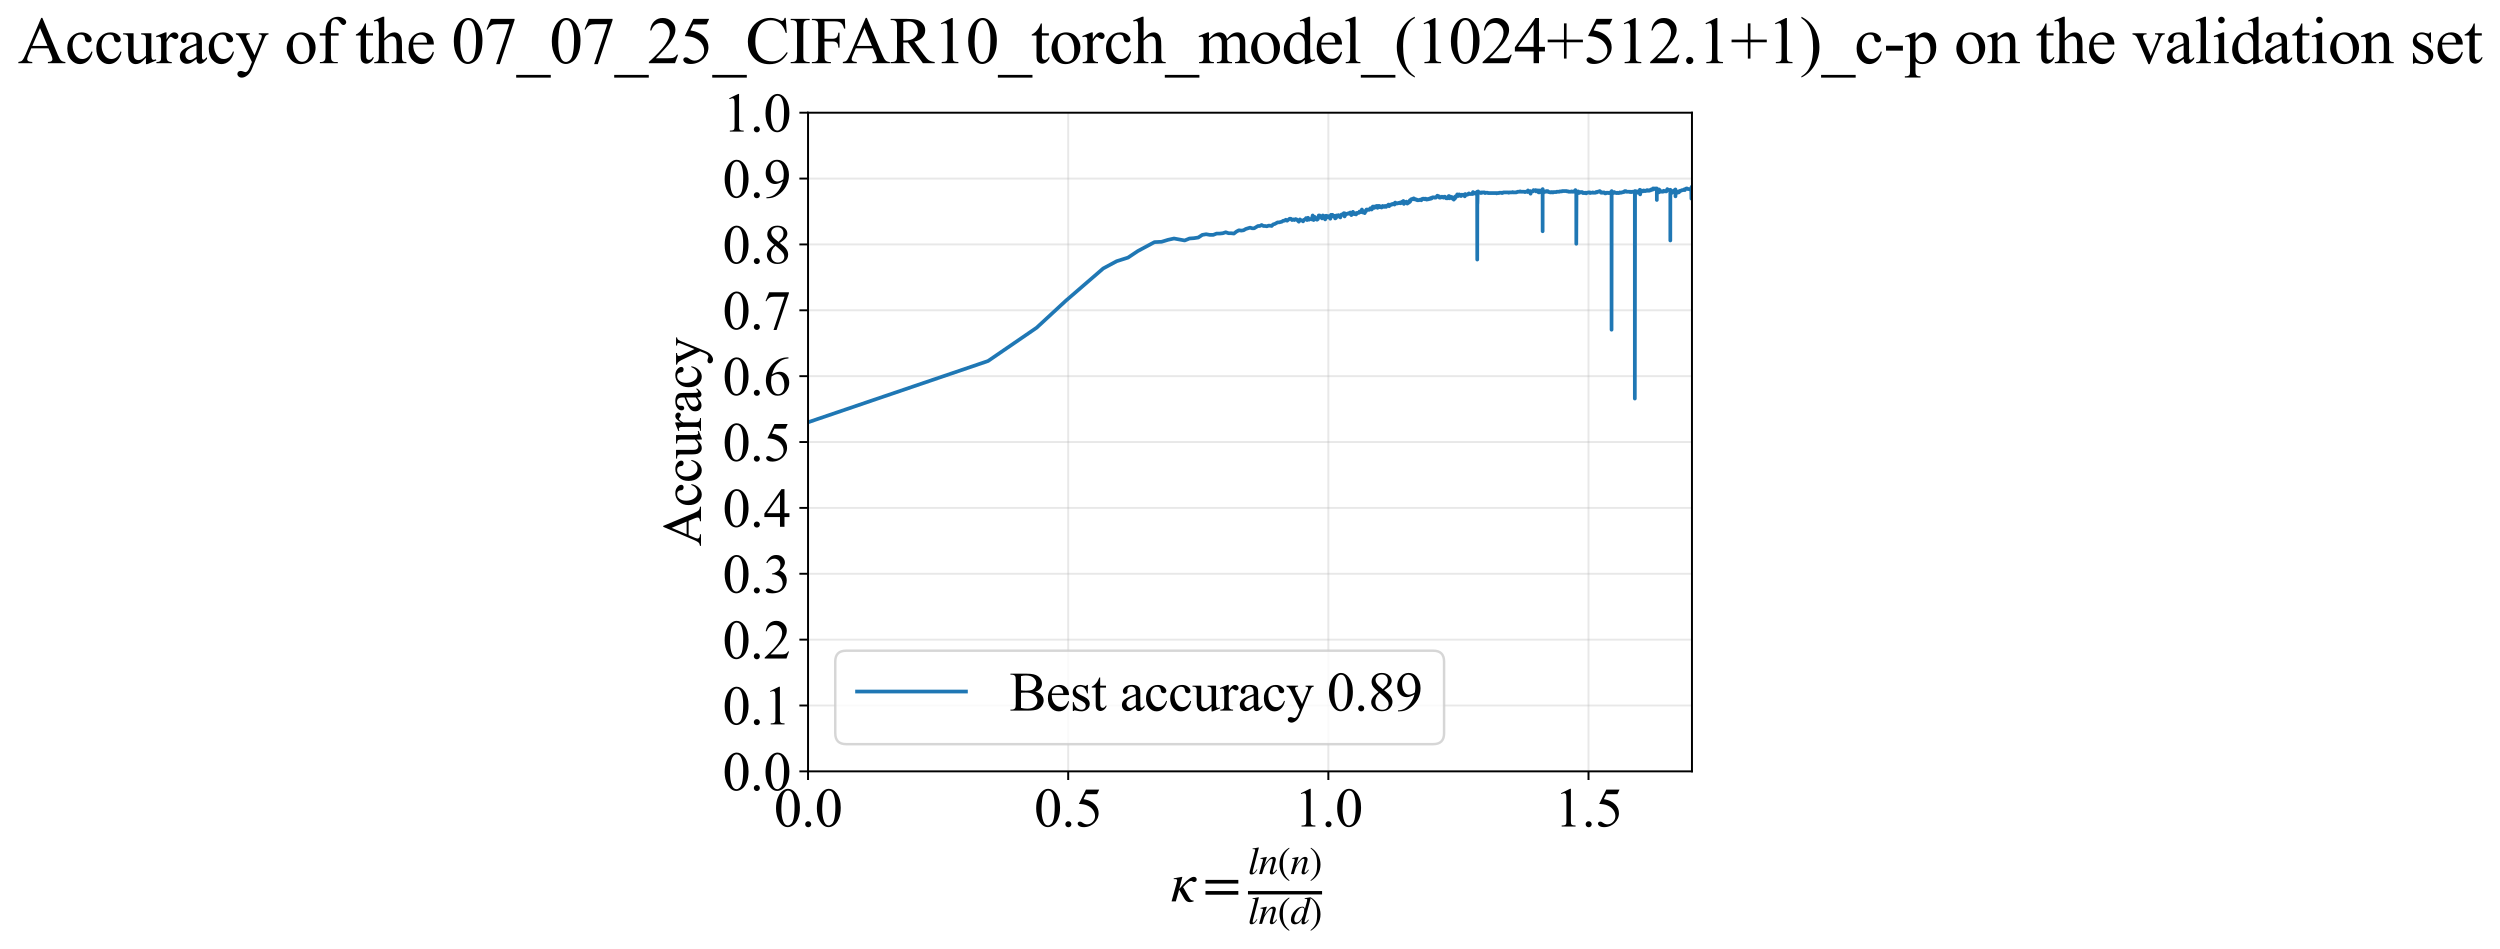 <?xml version="1.0" encoding="utf-8" standalone="no"?>
<!DOCTYPE svg PUBLIC "-//W3C//DTD SVG 1.1//EN"
  "http://www.w3.org/Graphics/SVG/1.1/DTD/svg11.dtd">
<svg xmlns:xlink="http://www.w3.org/1999/xlink" width="1010.039pt" height="383.266pt" viewBox="0 0 1010.039 383.266" xmlns="http://www.w3.org/2000/svg" version="1.1">
 <defs>
  <style type="text/css">*{stroke-linejoin: round; stroke-linecap: butt}</style>
 </defs>
 <g id="figure_1">
  <g id="patch_1">
   <path d="M 0 383.266 
L 1010.039 383.266 
L 1010.039 0 
L 0 0 
z
" style="fill: #ffffff"/>
  </g>
  <g id="axes_1">
   <g id="patch_2">
    <path d="M 326.459 311.644 
L 683.579 311.644 
L 683.579 45.532 
L 326.459 45.532 
z
" style="fill: #ffffff"/>
   </g>
   <g id="matplotlib.axis_1">
    <g id="xtick_1">
     <g id="line2d_1">
      <path d="M 326.459 311.644 
L 326.459 45.532 
" clip-path="url(#p53b541b289)" style="fill: none; stroke: #b0b0b0; stroke-opacity: 0.3; stroke-width: 0.8; stroke-linecap: square"/>
     </g>
     <g id="line2d_2">
      <defs>
       <path id="m16525e4033" d="M 0 0 
L 0 3.5 
" style="stroke: #000000; stroke-width: 0.8"/>
      </defs>
      <g>
       <use xlink:href="#m16525e4033" x="326.459" y="311.644" style="stroke: #000000; stroke-width: 0.8"/>
      </g>
     </g>
     <g id="text_1">
      <!-- 0.0 -->
      <g transform="translate(312.709 333.92) scale(0.22 -0.22)">
       <defs>
        <path id="TimesNewRomanPSMT-30" d="M 231 2094 
Q 231 2819 450 3342 
Q 669 3866 1031 4122 
Q 1313 4325 1613 4325 
Q 2100 4325 2488 3828 
Q 2972 3213 2972 2159 
Q 2972 1422 2759 906 
Q 2547 391 2217 158 
Q 1888 -75 1581 -75 
Q 975 -75 572 641 
Q 231 1244 231 2094 
z
M 844 2016 
Q 844 1141 1059 588 
Q 1238 122 1591 122 
Q 1759 122 1940 273 
Q 2122 425 2216 781 
Q 2359 1319 2359 2297 
Q 2359 3022 2209 3506 
Q 2097 3866 1919 4016 
Q 1791 4119 1609 4119 
Q 1397 4119 1231 3928 
Q 1006 3669 925 3112 
Q 844 2556 844 2016 
z
" transform="scale(0.016)"/>
        <path id="TimesNewRomanPSMT-2e" d="M 800 606 
Q 947 606 1047 504 
Q 1147 403 1147 259 
Q 1147 116 1045 14 
Q 944 -88 800 -88 
Q 656 -88 554 14 
Q 453 116 453 259 
Q 453 406 554 506 
Q 656 606 800 606 
z
" transform="scale(0.016)"/>
       </defs>
       <use xlink:href="#TimesNewRomanPSMT-30"/>
       <use xlink:href="#TimesNewRomanPSMT-2e" transform="translate(50 0)"/>
       <use xlink:href="#TimesNewRomanPSMT-30" transform="translate(75 0)"/>
      </g>
     </g>
    </g>
    <g id="xtick_2">
     <g id="line2d_3">
      <path d="M 431.568 311.644 
L 431.568 45.532 
" clip-path="url(#p53b541b289)" style="fill: none; stroke: #b0b0b0; stroke-opacity: 0.3; stroke-width: 0.8; stroke-linecap: square"/>
     </g>
     <g id="line2d_4">
      <g>
       <use xlink:href="#m16525e4033" x="431.568" y="311.644" style="stroke: #000000; stroke-width: 0.8"/>
      </g>
     </g>
     <g id="text_2">
      <!-- 0.5 -->
      <g transform="translate(417.818 333.92) scale(0.22 -0.22)">
       <defs>
        <path id="TimesNewRomanPSMT-35" d="M 2778 4238 
L 2534 3706 
L 1259 3706 
L 981 3138 
Q 1809 3016 2294 2522 
Q 2709 2097 2709 1522 
Q 2709 1188 2573 903 
Q 2438 619 2231 419 
Q 2025 219 1772 97 
Q 1413 -75 1034 -75 
Q 653 -75 479 54 
Q 306 184 306 341 
Q 306 428 378 495 
Q 450 563 559 563 
Q 641 563 702 538 
Q 763 513 909 409 
Q 1144 247 1384 247 
Q 1750 247 2026 523 
Q 2303 800 2303 1197 
Q 2303 1581 2056 1914 
Q 1809 2247 1375 2428 
Q 1034 2569 447 2591 
L 1259 4238 
L 2778 4238 
z
" transform="scale(0.016)"/>
       </defs>
       <use xlink:href="#TimesNewRomanPSMT-30"/>
       <use xlink:href="#TimesNewRomanPSMT-2e" transform="translate(50 0)"/>
       <use xlink:href="#TimesNewRomanPSMT-35" transform="translate(75 0)"/>
      </g>
     </g>
    </g>
    <g id="xtick_3">
     <g id="line2d_5">
      <path d="M 536.676 311.644 
L 536.676 45.532 
" clip-path="url(#p53b541b289)" style="fill: none; stroke: #b0b0b0; stroke-opacity: 0.3; stroke-width: 0.8; stroke-linecap: square"/>
     </g>
     <g id="line2d_6">
      <g>
       <use xlink:href="#m16525e4033" x="536.676" y="311.644" style="stroke: #000000; stroke-width: 0.8"/>
      </g>
     </g>
     <g id="text_3">
      <!-- 1.0 -->
      <g transform="translate(522.926 333.92) scale(0.22 -0.22)">
       <defs>
        <path id="TimesNewRomanPSMT-31" d="M 750 3822 
L 1781 4325 
L 1884 4325 
L 1884 747 
Q 1884 391 1914 303 
Q 1944 216 2037 169 
Q 2131 122 2419 116 
L 2419 0 
L 825 0 
L 825 116 
Q 1125 122 1212 167 
Q 1300 213 1334 289 
Q 1369 366 1369 747 
L 1369 3034 
Q 1369 3497 1338 3628 
Q 1316 3728 1258 3775 
Q 1200 3822 1119 3822 
Q 1003 3822 797 3725 
L 750 3822 
z
" transform="scale(0.016)"/>
       </defs>
       <use xlink:href="#TimesNewRomanPSMT-31"/>
       <use xlink:href="#TimesNewRomanPSMT-2e" transform="translate(50 0)"/>
       <use xlink:href="#TimesNewRomanPSMT-30" transform="translate(75 0)"/>
      </g>
     </g>
    </g>
    <g id="xtick_4">
     <g id="line2d_7">
      <path d="M 641.785 311.644 
L 641.785 45.532 
" clip-path="url(#p53b541b289)" style="fill: none; stroke: #b0b0b0; stroke-opacity: 0.3; stroke-width: 0.8; stroke-linecap: square"/>
     </g>
     <g id="line2d_8">
      <g>
       <use xlink:href="#m16525e4033" x="641.785" y="311.644" style="stroke: #000000; stroke-width: 0.8"/>
      </g>
     </g>
     <g id="text_4">
      <!-- 1.5 -->
      <g transform="translate(628.035 333.92) scale(0.22 -0.22)">
       <use xlink:href="#TimesNewRomanPSMT-31"/>
       <use xlink:href="#TimesNewRomanPSMT-2e" transform="translate(50 0)"/>
       <use xlink:href="#TimesNewRomanPSMT-35" transform="translate(75 0)"/>
      </g>
     </g>
    </g>
    <g id="text_5">
     <!-- $\kappa  = \frac{ln(n)}{ln(d)}$ -->
     <g transform="translate(473.009 364.186) scale(0.22 -0.22)">
      <defs>
       <path id="STIXGeneral-Italic-3ba" d="M 979 1440 
L 998 1446 
Q 1850 2541 2464 2790 
Q 2547 2822 2630 2822 
Q 2797 2822 2886 2736 
Q 2976 2650 2976 2522 
Q 2976 2387 2893 2307 
Q 2810 2227 2682 2227 
Q 2605 2227 2502 2288 
Q 2400 2349 2336 2349 
Q 2170 2349 1990 2205 
Q 1811 2061 1414 1645 
L 2042 544 
Q 2202 262 2310 182 
Q 2419 102 2624 102 
L 2624 0 
Q 2374 -83 2182 -83 
Q 1786 -83 1555 326 
L 960 1350 
L 576 0 
L 90 0 
L 640 1978 
Q 730 2317 730 2406 
Q 730 2560 518 2560 
L 339 2560 
L 339 2650 
Q 678 2694 1306 2822 
L 1325 2803 
L 979 1440 
z
" transform="scale(0.016)"/>
       <path id="STIXGeneral-Regular-3d" d="M 4077 2048 
L 307 2048 
L 307 2470 
L 4077 2470 
L 4077 2048 
z
M 4077 768 
L 307 768 
L 307 1190 
L 4077 1190 
L 4077 768 
z
" transform="scale(0.016)"/>
       <path id="STIXGeneral-Italic-6c" d="M 1786 4339 
L 806 595 
Q 755 410 755 320 
Q 755 205 864 205 
Q 1037 205 1293 570 
L 1453 794 
L 1542 730 
Q 1254 275 1046 102 
Q 838 -70 576 -70 
Q 262 -70 262 288 
Q 262 397 288 480 
L 1165 3834 
Q 1184 3898 1184 3955 
Q 1184 4096 870 4096 
L 755 4096 
L 755 4198 
Q 1203 4250 1747 4371 
L 1786 4339 
z
" transform="scale(0.016)"/>
       <path id="STIXGeneral-Italic-6e" d="M 2944 749 
L 3034 666 
Q 2707 218 2534 80 
Q 2362 -58 2138 -58 
Q 2010 -58 1923 28 
Q 1837 115 1837 288 
Q 1837 390 1939 768 
L 2221 1805 
Q 2310 2150 2310 2310 
Q 2310 2496 2157 2496 
Q 1971 2496 1750 2275 
Q 1530 2054 1210 1587 
Q 998 1274 899 1024 
Q 800 774 570 0 
L 90 0 
L 704 2240 
Q 717 2304 717 2349 
Q 717 2445 630 2480 
Q 544 2515 301 2522 
L 301 2624 
Q 550 2675 857 2729 
Q 1165 2784 1338 2822 
L 1363 2810 
L 934 1414 
Q 1408 2170 1753 2496 
Q 2099 2822 2413 2822 
Q 2611 2822 2720 2716 
Q 2829 2611 2829 2432 
Q 2829 2272 2765 2048 
L 2406 749 
Q 2317 429 2317 358 
Q 2317 243 2419 243 
Q 2541 243 2810 582 
Q 2854 634 2944 749 
z
" transform="scale(0.016)"/>
       <path id="STIXGeneral-Regular-28" d="M 1946 -1030 
L 1869 -1133 
Q 1126 -710 716 32 
Q 307 774 307 1613 
Q 307 3386 1888 4326 
L 1946 4224 
Q 1293 3667 1075 3126 
Q 858 2586 858 1632 
Q 858 685 1082 96 
Q 1306 -493 1946 -1030 
z
" transform="scale(0.016)"/>
       <path id="STIXGeneral-Regular-29" d="M 186 4224 
L 262 4326 
Q 992 3891 1408 3148 
Q 1824 2406 1824 1581 
Q 1824 -166 243 -1133 
L 186 -1030 
Q 845 -486 1059 54 
Q 1274 595 1274 1562 
Q 1274 2534 1059 3120 
Q 845 3706 186 4224 
z
" transform="scale(0.016)"/>
       <path id="STIXGeneral-Italic-64" d="M 3334 4371 
L 3373 4333 
L 3123 3360 
L 2739 1958 
Q 2323 429 2323 384 
Q 2323 256 2438 256 
Q 2522 256 2614 336 
Q 2707 416 2963 710 
L 3040 646 
Q 2547 -83 2099 -83 
Q 1978 -83 1907 -6 
Q 1837 70 1837 205 
Q 1837 397 1920 774 
Q 1645 307 1379 118 
Q 1114 -70 781 -70 
Q 461 -70 278 125 
Q 96 320 96 678 
Q 96 1440 713 2131 
Q 1331 2822 1965 2822 
Q 2163 2822 2256 2732 
Q 2349 2643 2381 2451 
L 2387 2451 
L 2675 3494 
Q 2765 3808 2765 3949 
Q 2765 4051 2694 4076 
Q 2624 4102 2355 4115 
L 2355 4224 
Q 2848 4269 3334 4371 
z
M 2278 2310 
Q 2278 2477 2185 2576 
Q 2093 2675 1978 2675 
Q 1677 2675 1395 2381 
Q 1075 2042 864 1571 
Q 653 1101 653 704 
Q 653 486 752 361 
Q 851 237 1024 237 
Q 1312 237 1606 550 
Q 1901 864 2089 1350 
Q 2278 1837 2278 2310 
z
" transform="scale(0.016)"/>
      </defs>
      <use xlink:href="#STIXGeneral-Italic-3ba" transform="translate(0 0.003)"/>
      <use xlink:href="#STIXGeneral-Regular-3d" transform="translate(58.84 0.003)"/>
      <use xlink:href="#STIXGeneral-Italic-6c" transform="translate(141.78 50.192) scale(0.7)"/>
      <use xlink:href="#STIXGeneral-Italic-6e" transform="translate(161.24 50.192) scale(0.7)"/>
      <use xlink:href="#STIXGeneral-Regular-28" transform="translate(196.24 50.192) scale(0.7)"/>
      <use xlink:href="#STIXGeneral-Italic-6e" transform="translate(219.55 50.192) scale(0.7)"/>
      <use xlink:href="#STIXGeneral-Regular-29" transform="translate(254.55 50.192) scale(0.7)"/>
      <use xlink:href="#STIXGeneral-Italic-6c" transform="translate(141.78 -41.258) scale(0.7)"/>
      <use xlink:href="#STIXGeneral-Italic-6e" transform="translate(161.24 -41.258) scale(0.7)"/>
      <use xlink:href="#STIXGeneral-Regular-28" transform="translate(196.24 -41.258) scale(0.7)"/>
      <use xlink:href="#STIXGeneral-Italic-64" transform="translate(219.55 -41.258) scale(0.7)"/>
      <use xlink:href="#STIXGeneral-Regular-29" transform="translate(254.55 -41.258) scale(0.7)"/>
      <path d="M 141.78 12.8 
L 141.78 19.05 
L 277.86 19.05 
L 277.86 12.8 
L 141.78 12.8 
z
"/>
     </g>
    </g>
   </g>
   <g id="matplotlib.axis_2">
    <g id="ytick_1">
     <g id="line2d_9">
      <path d="M 326.459 311.644 
L 683.579 311.644 
" clip-path="url(#p53b541b289)" style="fill: none; stroke: #b0b0b0; stroke-opacity: 0.3; stroke-width: 0.8; stroke-linecap: square"/>
     </g>
     <g id="line2d_10">
      <defs>
       <path id="m67fa063630" d="M 0 0 
L -3.5 0 
" style="stroke: #000000; stroke-width: 0.8"/>
      </defs>
      <g>
       <use xlink:href="#m67fa063630" x="326.459" y="311.644" style="stroke: #000000; stroke-width: 0.8"/>
      </g>
     </g>
     <g id="text_6">
      <!-- 0.0 -->
      <g transform="translate(291.959 319.282) scale(0.22 -0.22)">
       <use xlink:href="#TimesNewRomanPSMT-30"/>
       <use xlink:href="#TimesNewRomanPSMT-2e" transform="translate(50 0)"/>
       <use xlink:href="#TimesNewRomanPSMT-30" transform="translate(75 0)"/>
      </g>
     </g>
    </g>
    <g id="ytick_2">
     <g id="line2d_11">
      <path d="M 326.459 285.032 
L 683.579 285.032 
" clip-path="url(#p53b541b289)" style="fill: none; stroke: #b0b0b0; stroke-opacity: 0.3; stroke-width: 0.8; stroke-linecap: square"/>
     </g>
     <g id="line2d_12">
      <g>
       <use xlink:href="#m67fa063630" x="326.459" y="285.032" style="stroke: #000000; stroke-width: 0.8"/>
      </g>
     </g>
     <g id="text_7">
      <!-- 0.1 -->
      <g transform="translate(291.959 292.67) scale(0.22 -0.22)">
       <use xlink:href="#TimesNewRomanPSMT-30"/>
       <use xlink:href="#TimesNewRomanPSMT-2e" transform="translate(50 0)"/>
       <use xlink:href="#TimesNewRomanPSMT-31" transform="translate(75 0)"/>
      </g>
     </g>
    </g>
    <g id="ytick_3">
     <g id="line2d_13">
      <path d="M 326.459 258.421 
L 683.579 258.421 
" clip-path="url(#p53b541b289)" style="fill: none; stroke: #b0b0b0; stroke-opacity: 0.3; stroke-width: 0.8; stroke-linecap: square"/>
     </g>
     <g id="line2d_14">
      <g>
       <use xlink:href="#m67fa063630" x="326.459" y="258.421" style="stroke: #000000; stroke-width: 0.8"/>
      </g>
     </g>
     <g id="text_8">
      <!-- 0.2 -->
      <g transform="translate(291.959 266.059) scale(0.22 -0.22)">
       <defs>
        <path id="TimesNewRomanPSMT-32" d="M 2934 816 
L 2638 0 
L 138 0 
L 138 116 
Q 1241 1122 1691 1759 
Q 2141 2397 2141 2925 
Q 2141 3328 1894 3587 
Q 1647 3847 1303 3847 
Q 991 3847 742 3664 
Q 494 3481 375 3128 
L 259 3128 
Q 338 3706 661 4015 
Q 984 4325 1469 4325 
Q 1984 4325 2329 3994 
Q 2675 3663 2675 3213 
Q 2675 2891 2525 2569 
Q 2294 2063 1775 1497 
Q 997 647 803 472 
L 1909 472 
Q 2247 472 2383 497 
Q 2519 522 2628 598 
Q 2738 675 2819 816 
L 2934 816 
z
" transform="scale(0.016)"/>
       </defs>
       <use xlink:href="#TimesNewRomanPSMT-30"/>
       <use xlink:href="#TimesNewRomanPSMT-2e" transform="translate(50 0)"/>
       <use xlink:href="#TimesNewRomanPSMT-32" transform="translate(75 0)"/>
      </g>
     </g>
    </g>
    <g id="ytick_4">
     <g id="line2d_15">
      <path d="M 326.459 231.81 
L 683.579 231.81 
" clip-path="url(#p53b541b289)" style="fill: none; stroke: #b0b0b0; stroke-opacity: 0.3; stroke-width: 0.8; stroke-linecap: square"/>
     </g>
     <g id="line2d_16">
      <g>
       <use xlink:href="#m67fa063630" x="326.459" y="231.81" style="stroke: #000000; stroke-width: 0.8"/>
      </g>
     </g>
     <g id="text_9">
      <!-- 0.3 -->
      <g transform="translate(291.959 239.448) scale(0.22 -0.22)">
       <defs>
        <path id="TimesNewRomanPSMT-33" d="M 325 3431 
Q 506 3859 782 4092 
Q 1059 4325 1472 4325 
Q 1981 4325 2253 3994 
Q 2459 3747 2459 3466 
Q 2459 3003 1878 2509 
Q 2269 2356 2469 2072 
Q 2669 1788 2669 1403 
Q 2669 853 2319 450 
Q 1863 -75 997 -75 
Q 569 -75 414 31 
Q 259 138 259 259 
Q 259 350 332 419 
Q 406 488 509 488 
Q 588 488 669 463 
Q 722 447 909 348 
Q 1097 250 1169 231 
Q 1284 197 1416 197 
Q 1734 197 1970 444 
Q 2206 691 2206 1028 
Q 2206 1275 2097 1509 
Q 2016 1684 1919 1775 
Q 1784 1900 1550 2001 
Q 1316 2103 1072 2103 
L 972 2103 
L 972 2197 
Q 1219 2228 1467 2375 
Q 1716 2522 1828 2728 
Q 1941 2934 1941 3181 
Q 1941 3503 1739 3701 
Q 1538 3900 1238 3900 
Q 753 3900 428 3381 
L 325 3431 
z
" transform="scale(0.016)"/>
       </defs>
       <use xlink:href="#TimesNewRomanPSMT-30"/>
       <use xlink:href="#TimesNewRomanPSMT-2e" transform="translate(50 0)"/>
       <use xlink:href="#TimesNewRomanPSMT-33" transform="translate(75 0)"/>
      </g>
     </g>
    </g>
    <g id="ytick_5">
     <g id="line2d_17">
      <path d="M 326.459 205.199 
L 683.579 205.199 
" clip-path="url(#p53b541b289)" style="fill: none; stroke: #b0b0b0; stroke-opacity: 0.3; stroke-width: 0.8; stroke-linecap: square"/>
     </g>
     <g id="line2d_18">
      <g>
       <use xlink:href="#m67fa063630" x="326.459" y="205.199" style="stroke: #000000; stroke-width: 0.8"/>
      </g>
     </g>
     <g id="text_10">
      <!-- 0.4 -->
      <g transform="translate(291.959 212.837) scale(0.22 -0.22)">
       <defs>
        <path id="TimesNewRomanPSMT-34" d="M 2978 1563 
L 2978 1119 
L 2409 1119 
L 2409 0 
L 1894 0 
L 1894 1119 
L 100 1119 
L 100 1519 
L 2066 4325 
L 2409 4325 
L 2409 1563 
L 2978 1563 
z
M 1894 1563 
L 1894 3666 
L 406 1563 
L 1894 1563 
z
" transform="scale(0.016)"/>
       </defs>
       <use xlink:href="#TimesNewRomanPSMT-30"/>
       <use xlink:href="#TimesNewRomanPSMT-2e" transform="translate(50 0)"/>
       <use xlink:href="#TimesNewRomanPSMT-34" transform="translate(75 0)"/>
      </g>
     </g>
    </g>
    <g id="ytick_6">
     <g id="line2d_19">
      <path d="M 326.459 178.588 
L 683.579 178.588 
" clip-path="url(#p53b541b289)" style="fill: none; stroke: #b0b0b0; stroke-opacity: 0.3; stroke-width: 0.8; stroke-linecap: square"/>
     </g>
     <g id="line2d_20">
      <g>
       <use xlink:href="#m67fa063630" x="326.459" y="178.588" style="stroke: #000000; stroke-width: 0.8"/>
      </g>
     </g>
     <g id="text_11">
      <!-- 0.5 -->
      <g transform="translate(291.959 186.226) scale(0.22 -0.22)">
       <use xlink:href="#TimesNewRomanPSMT-30"/>
       <use xlink:href="#TimesNewRomanPSMT-2e" transform="translate(50 0)"/>
       <use xlink:href="#TimesNewRomanPSMT-35" transform="translate(75 0)"/>
      </g>
     </g>
    </g>
    <g id="ytick_7">
     <g id="line2d_21">
      <path d="M 326.459 151.976 
L 683.579 151.976 
" clip-path="url(#p53b541b289)" style="fill: none; stroke: #b0b0b0; stroke-opacity: 0.3; stroke-width: 0.8; stroke-linecap: square"/>
     </g>
     <g id="line2d_22">
      <g>
       <use xlink:href="#m67fa063630" x="326.459" y="151.976" style="stroke: #000000; stroke-width: 0.8"/>
      </g>
     </g>
     <g id="text_12">
      <!-- 0.6 -->
      <g transform="translate(291.959 159.614) scale(0.22 -0.22)">
       <defs>
        <path id="TimesNewRomanPSMT-36" d="M 2869 4325 
L 2869 4209 
Q 2456 4169 2195 4045 
Q 1934 3922 1679 3669 
Q 1425 3416 1258 3105 
Q 1091 2794 978 2366 
Q 1428 2675 1881 2675 
Q 2316 2675 2634 2325 
Q 2953 1975 2953 1425 
Q 2953 894 2631 456 
Q 2244 -75 1606 -75 
Q 1172 -75 869 213 
Q 275 772 275 1663 
Q 275 2231 503 2743 
Q 731 3256 1154 3653 
Q 1578 4050 1965 4187 
Q 2353 4325 2688 4325 
L 2869 4325 
z
M 925 2138 
Q 869 1716 869 1456 
Q 869 1156 980 804 
Q 1091 453 1309 247 
Q 1469 100 1697 100 
Q 1969 100 2183 356 
Q 2397 613 2397 1088 
Q 2397 1622 2184 2012 
Q 1972 2403 1581 2403 
Q 1463 2403 1327 2353 
Q 1191 2303 925 2138 
z
" transform="scale(0.016)"/>
       </defs>
       <use xlink:href="#TimesNewRomanPSMT-30"/>
       <use xlink:href="#TimesNewRomanPSMT-2e" transform="translate(50 0)"/>
       <use xlink:href="#TimesNewRomanPSMT-36" transform="translate(75 0)"/>
      </g>
     </g>
    </g>
    <g id="ytick_8">
     <g id="line2d_23">
      <path d="M 326.459 125.365 
L 683.579 125.365 
" clip-path="url(#p53b541b289)" style="fill: none; stroke: #b0b0b0; stroke-opacity: 0.3; stroke-width: 0.8; stroke-linecap: square"/>
     </g>
     <g id="line2d_24">
      <g>
       <use xlink:href="#m67fa063630" x="326.459" y="125.365" style="stroke: #000000; stroke-width: 0.8"/>
      </g>
     </g>
     <g id="text_13">
      <!-- 0.7 -->
      <g transform="translate(291.959 133.003) scale(0.22 -0.22)">
       <defs>
        <path id="TimesNewRomanPSMT-37" d="M 644 4238 
L 2916 4238 
L 2916 4119 
L 1503 -88 
L 1153 -88 
L 2419 3728 
L 1253 3728 
Q 900 3728 750 3644 
Q 488 3500 328 3200 
L 238 3234 
L 644 4238 
z
" transform="scale(0.016)"/>
       </defs>
       <use xlink:href="#TimesNewRomanPSMT-30"/>
       <use xlink:href="#TimesNewRomanPSMT-2e" transform="translate(50 0)"/>
       <use xlink:href="#TimesNewRomanPSMT-37" transform="translate(75 0)"/>
      </g>
     </g>
    </g>
    <g id="ytick_9">
     <g id="line2d_25">
      <path d="M 326.459 98.754 
L 683.579 98.754 
" clip-path="url(#p53b541b289)" style="fill: none; stroke: #b0b0b0; stroke-opacity: 0.3; stroke-width: 0.8; stroke-linecap: square"/>
     </g>
     <g id="line2d_26">
      <g>
       <use xlink:href="#m67fa063630" x="326.459" y="98.754" style="stroke: #000000; stroke-width: 0.8"/>
      </g>
     </g>
     <g id="text_14">
      <!-- 0.8 -->
      <g transform="translate(291.959 106.392) scale(0.22 -0.22)">
       <defs>
        <path id="TimesNewRomanPSMT-38" d="M 1228 2134 
Q 725 2547 579 2797 
Q 434 3047 434 3316 
Q 434 3728 753 4026 
Q 1072 4325 1600 4325 
Q 2113 4325 2425 4047 
Q 2738 3769 2738 3413 
Q 2738 3175 2569 2928 
Q 2400 2681 1866 2347 
Q 2416 1922 2594 1678 
Q 2831 1359 2831 1006 
Q 2831 559 2490 242 
Q 2150 -75 1597 -75 
Q 994 -75 656 303 
Q 388 606 388 966 
Q 388 1247 577 1523 
Q 766 1800 1228 2134 
z
M 1719 2469 
Q 2094 2806 2194 3001 
Q 2294 3197 2294 3444 
Q 2294 3772 2109 3958 
Q 1925 4144 1606 4144 
Q 1288 4144 1088 3959 
Q 888 3775 888 3528 
Q 888 3366 970 3203 
Q 1053 3041 1206 2894 
L 1719 2469 
z
M 1375 2016 
Q 1116 1797 991 1539 
Q 866 1281 866 981 
Q 866 578 1086 336 
Q 1306 94 1647 94 
Q 1984 94 2187 284 
Q 2391 475 2391 747 
Q 2391 972 2272 1150 
Q 2050 1481 1375 2016 
z
" transform="scale(0.016)"/>
       </defs>
       <use xlink:href="#TimesNewRomanPSMT-30"/>
       <use xlink:href="#TimesNewRomanPSMT-2e" transform="translate(50 0)"/>
       <use xlink:href="#TimesNewRomanPSMT-38" transform="translate(75 0)"/>
      </g>
     </g>
    </g>
    <g id="ytick_10">
     <g id="line2d_27">
      <path d="M 326.459 72.143 
L 683.579 72.143 
" clip-path="url(#p53b541b289)" style="fill: none; stroke: #b0b0b0; stroke-opacity: 0.3; stroke-width: 0.8; stroke-linecap: square"/>
     </g>
     <g id="line2d_28">
      <g>
       <use xlink:href="#m67fa063630" x="326.459" y="72.143" style="stroke: #000000; stroke-width: 0.8"/>
      </g>
     </g>
     <g id="text_15">
      <!-- 0.9 -->
      <g transform="translate(291.959 79.781) scale(0.22 -0.22)">
       <defs>
        <path id="TimesNewRomanPSMT-39" d="M 338 -88 
L 338 28 
Q 744 34 1094 217 
Q 1444 400 1770 856 
Q 2097 1313 2225 1859 
Q 1734 1544 1338 1544 
Q 891 1544 572 1889 
Q 253 2234 253 2806 
Q 253 3363 572 3797 
Q 956 4325 1575 4325 
Q 2097 4325 2469 3894 
Q 2925 3359 2925 2575 
Q 2925 1869 2578 1258 
Q 2231 647 1613 244 
Q 1109 -88 516 -88 
L 338 -88 
z
M 2275 2091 
Q 2331 2497 2331 2741 
Q 2331 3044 2228 3395 
Q 2125 3747 1936 3934 
Q 1747 4122 1506 4122 
Q 1228 4122 1018 3872 
Q 809 3622 809 3128 
Q 809 2469 1088 2097 
Q 1291 1828 1588 1828 
Q 1731 1828 1928 1897 
Q 2125 1966 2275 2091 
z
" transform="scale(0.016)"/>
       </defs>
       <use xlink:href="#TimesNewRomanPSMT-30"/>
       <use xlink:href="#TimesNewRomanPSMT-2e" transform="translate(50 0)"/>
       <use xlink:href="#TimesNewRomanPSMT-39" transform="translate(75 0)"/>
      </g>
     </g>
    </g>
    <g id="ytick_11">
     <g id="line2d_29">
      <path d="M 326.459 45.532 
L 683.579 45.532 
" clip-path="url(#p53b541b289)" style="fill: none; stroke: #b0b0b0; stroke-opacity: 0.3; stroke-width: 0.8; stroke-linecap: square"/>
     </g>
     <g id="line2d_30">
      <g>
       <use xlink:href="#m67fa063630" x="326.459" y="45.532" style="stroke: #000000; stroke-width: 0.8"/>
      </g>
     </g>
     <g id="text_16">
      <!-- 1.0 -->
      <g transform="translate(291.959 53.17) scale(0.22 -0.22)">
       <use xlink:href="#TimesNewRomanPSMT-31"/>
       <use xlink:href="#TimesNewRomanPSMT-2e" transform="translate(50 0)"/>
       <use xlink:href="#TimesNewRomanPSMT-30" transform="translate(75 0)"/>
      </g>
     </g>
    </g>
    <g id="text_17">
     <!-- Accuracy -->
     <g transform="translate(283.212 220.726) rotate(-90) scale(0.22 -0.22)">
      <defs>
       <path id="TimesNewRomanPSMT-41" d="M 2928 1419 
L 1288 1419 
L 1000 750 
Q 894 503 894 381 
Q 894 284 986 211 
Q 1078 138 1384 116 
L 1384 0 
L 50 0 
L 50 116 
Q 316 163 394 238 
Q 553 388 747 847 
L 2238 4334 
L 2347 4334 
L 3822 809 
Q 4000 384 4145 257 
Q 4291 131 4550 116 
L 4550 0 
L 2878 0 
L 2878 116 
Q 3131 128 3220 200 
Q 3309 272 3309 375 
Q 3309 513 3184 809 
L 2928 1419 
z
M 2841 1650 
L 2122 3363 
L 1384 1650 
L 2841 1650 
z
" transform="scale(0.016)"/>
       <path id="TimesNewRomanPSMT-63" d="M 2631 1088 
Q 2516 522 2178 217 
Q 1841 -88 1431 -88 
Q 944 -88 581 321 
Q 219 731 219 1428 
Q 219 2103 620 2525 
Q 1022 2947 1584 2947 
Q 2006 2947 2278 2723 
Q 2550 2500 2550 2259 
Q 2550 2141 2473 2067 
Q 2397 1994 2259 1994 
Q 2075 1994 1981 2113 
Q 1928 2178 1911 2362 
Q 1894 2547 1784 2644 
Q 1675 2738 1481 2738 
Q 1169 2738 978 2506 
Q 725 2200 725 1697 
Q 725 1184 976 792 
Q 1228 400 1656 400 
Q 1963 400 2206 609 
Q 2378 753 2541 1131 
L 2631 1088 
z
" transform="scale(0.016)"/>
       <path id="TimesNewRomanPSMT-75" d="M 2709 2863 
L 2709 1128 
Q 2709 631 2732 520 
Q 2756 409 2807 365 
Q 2859 322 2928 322 
Q 3025 322 3147 375 
L 3191 266 
L 2334 -88 
L 2194 -88 
L 2194 519 
Q 1825 119 1631 15 
Q 1438 -88 1222 -88 
Q 981 -88 804 51 
Q 628 191 559 409 
Q 491 628 491 1028 
L 491 2306 
Q 491 2509 447 2587 
Q 403 2666 317 2708 
Q 231 2750 6 2747 
L 6 2863 
L 1009 2863 
L 1009 947 
Q 1009 547 1148 422 
Q 1288 297 1484 297 
Q 1619 297 1789 381 
Q 1959 466 2194 703 
L 2194 2325 
Q 2194 2569 2105 2655 
Q 2016 2741 1734 2747 
L 1734 2863 
L 2709 2863 
z
" transform="scale(0.016)"/>
       <path id="TimesNewRomanPSMT-72" d="M 1038 2947 
L 1038 2303 
Q 1397 2947 1775 2947 
Q 1947 2947 2059 2842 
Q 2172 2738 2172 2600 
Q 2172 2478 2090 2393 
Q 2009 2309 1897 2309 
Q 1788 2309 1652 2417 
Q 1516 2525 1450 2525 
Q 1394 2525 1328 2463 
Q 1188 2334 1038 2041 
L 1038 669 
Q 1038 431 1097 309 
Q 1138 225 1241 169 
Q 1344 113 1538 113 
L 1538 0 
L 72 0 
L 72 113 
Q 291 113 397 181 
Q 475 231 506 341 
Q 522 394 522 644 
L 522 1753 
Q 522 2253 501 2348 
Q 481 2444 426 2487 
Q 372 2531 291 2531 
Q 194 2531 72 2484 
L 41 2597 
L 906 2947 
L 1038 2947 
z
" transform="scale(0.016)"/>
       <path id="TimesNewRomanPSMT-61" d="M 1822 413 
Q 1381 72 1269 19 
Q 1100 -59 909 -59 
Q 613 -59 420 144 
Q 228 347 228 678 
Q 228 888 322 1041 
Q 450 1253 767 1440 
Q 1084 1628 1822 1897 
L 1822 2009 
Q 1822 2438 1686 2597 
Q 1550 2756 1291 2756 
Q 1094 2756 978 2650 
Q 859 2544 859 2406 
L 866 2225 
Q 866 2081 792 2003 
Q 719 1925 600 1925 
Q 484 1925 411 2006 
Q 338 2088 338 2228 
Q 338 2497 613 2722 
Q 888 2947 1384 2947 
Q 1766 2947 2009 2819 
Q 2194 2722 2281 2516 
Q 2338 2381 2338 1966 
L 2338 994 
Q 2338 584 2353 492 
Q 2369 400 2405 369 
Q 2441 338 2488 338 
Q 2538 338 2575 359 
Q 2641 400 2828 588 
L 2828 413 
Q 2478 -56 2159 -56 
Q 2006 -56 1915 50 
Q 1825 156 1822 413 
z
M 1822 616 
L 1822 1706 
Q 1350 1519 1213 1441 
Q 966 1303 859 1153 
Q 753 1003 753 825 
Q 753 600 887 451 
Q 1022 303 1197 303 
Q 1434 303 1822 616 
z
" transform="scale(0.016)"/>
       <path id="TimesNewRomanPSMT-79" d="M 38 2863 
L 1372 2863 
L 1372 2747 
L 1306 2747 
Q 1166 2747 1095 2686 
Q 1025 2625 1025 2534 
Q 1025 2413 1128 2197 
L 1825 753 
L 2466 2334 
Q 2519 2463 2519 2588 
Q 2519 2644 2497 2672 
Q 2472 2706 2419 2726 
Q 2366 2747 2231 2747 
L 2231 2863 
L 3163 2863 
L 3163 2747 
Q 3047 2734 2984 2696 
Q 2922 2659 2847 2556 
Q 2819 2513 2741 2316 
L 1575 -541 
Q 1406 -956 1132 -1168 
Q 859 -1381 606 -1381 
Q 422 -1381 303 -1275 
Q 184 -1169 184 -1031 
Q 184 -900 270 -820 
Q 356 -741 506 -741 
Q 609 -741 788 -809 
Q 913 -856 944 -856 
Q 1038 -856 1148 -759 
Q 1259 -663 1372 -384 
L 1575 113 
L 547 2272 
Q 500 2369 397 2513 
Q 319 2622 269 2659 
Q 197 2709 38 2747 
L 38 2863 
z
" transform="scale(0.016)"/>
      </defs>
      <use xlink:href="#TimesNewRomanPSMT-41"/>
      <use xlink:href="#TimesNewRomanPSMT-63" transform="translate(72.217 0)"/>
      <use xlink:href="#TimesNewRomanPSMT-63" transform="translate(116.602 0)"/>
      <use xlink:href="#TimesNewRomanPSMT-75" transform="translate(160.986 0)"/>
      <use xlink:href="#TimesNewRomanPSMT-72" transform="translate(210.986 0)"/>
      <use xlink:href="#TimesNewRomanPSMT-61" transform="translate(244.287 0)"/>
      <use xlink:href="#TimesNewRomanPSMT-63" transform="translate(288.672 0)"/>
      <use xlink:href="#TimesNewRomanPSMT-79" transform="translate(333.057 0)"/>
     </g>
    </g>
   </g>
   <g id="line2d_31">
    <path d="M 326.459 170.604 
L 399.185 145.856 
L 418.796 132.417 
L 430.607 121.506 
L 445.706 108.467 
L 451.136 105.54 
L 455.74 104.076 
L 459.736 101.415 
L 466.429 97.822 
L 469.292 97.689 
L 471.908 96.891 
L 474.316 96.359 
L 478.625 97.157 
L 480.57 96.359 
L 482.398 96.226 
L 484.121 95.96 
L 485.752 94.895 
L 487.3 94.629 
L 488.772 94.895 
L 490.177 94.895 
L 491.519 94.363 
L 492.804 94.363 
L 494.037 94.23 
L 495.222 93.831 
L 496.362 94.23 
L 497.461 94.23 
L 498.522 94.363 
L 499.546 93.565 
L 500.538 93.032 
L 501.497 93.166 
L 502.428 93.032 
L 503.33 92.5 
L 505.059 91.968 
L 505.888 92.234 
L 506.694 92.234 
L 508.246 91.303 
L 508.993 91.303 
L 509.722 90.904 
L 510.434 91.303 
L 511.13 91.303 
L 511.81 91.436 
L 512.475 91.17 
L 513.126 91.17 
L 513.763 91.303 
L 514.387 90.637 
L 514.998 90.504 
L 516.186 89.839 
L 516.762 89.839 
L 517.883 89.573 
L 518.429 89.174 
L 518.965 89.174 
L 519.491 88.775 
L 520.009 89.174 
L 521.018 88.376 
L 521.511 88.376 
L 521.995 88.908 
L 522.472 88.642 
L 522.941 88.908 
L 523.404 88.509 
L 523.859 88.642 
L 524.75 89.573 
L 525.186 88.642 
L 525.615 89.041 
L 526.039 89.041 
L 526.456 89.44 
L 526.869 88.775 
L 527.275 88.642 
L 527.676 88.109 
L 528.072 88.908 
L 528.463 87.976 
L 528.849 88.775 
L 529.23 88.509 
L 529.606 88.509 
L 529.978 88.642 
L 530.345 87.045 
L 530.708 88.908 
L 531.066 87.577 
L 531.421 87.976 
L 531.771 88.642 
L 532.117 88.775 
L 532.459 88.509 
L 532.798 87.045 
L 533.133 87.045 
L 534.115 88.242 
L 534.436 87.045 
L 534.753 87.178 
L 535.067 87.577 
L 535.378 88.642 
L 535.685 87.178 
L 535.99 87.178 
L 536.291 87.843 
L 536.59 87.444 
L 536.885 87.311 
L 537.468 88.376 
L 537.755 86.779 
L 538.04 87.444 
L 538.322 86.779 
L 538.601 87.444 
L 539.152 87.178 
L 539.424 88.242 
L 539.693 88.109 
L 539.96 87.045 
L 540.225 87.577 
L 540.487 87.045 
L 540.747 86.912 
L 541.005 87.444 
L 541.261 87.577 
L 541.514 87.843 
L 541.766 86.912 
L 542.015 86.646 
L 542.262 86.779 
L 542.508 86.779 
L 542.751 86.247 
L 542.993 86.114 
L 543.232 87.444 
L 543.47 86.247 
L 543.706 86.779 
L 544.172 86.38 
L 544.402 86.38 
L 544.858 86.114 
L 545.083 86.38 
L 545.529 85.847 
L 545.968 86.912 
L 546.186 86.513 
L 546.401 86.38 
L 546.615 85.581 
L 546.828 86.38 
L 547.039 86.513 
L 547.249 86.513 
L 547.457 86.114 
L 547.664 86.247 
L 547.87 86.646 
L 548.277 85.981 
L 548.478 86.114 
L 548.877 85.981 
L 549.074 85.981 
L 549.27 85.448 
L 549.659 85.448 
L 549.851 85.714 
L 550.043 85.315 
L 550.233 84.65 
L 550.421 85.581 
L 550.609 85.847 
L 550.796 85.315 
L 550.981 85.448 
L 551.165 85.315 
L 551.348 86.114 
L 551.711 85.315 
L 551.891 85.315 
L 552.07 84.65 
L 552.248 84.65 
L 552.425 84.783 
L 552.6 84.65 
L 552.949 84.783 
L 553.121 84.783 
L 553.464 84.517 
L 553.634 84.118 
L 553.803 84.118 
L 554.138 84.65 
L 554.304 84.517 
L 554.633 83.452 
L 554.797 83.586 
L 554.959 83.452 
L 555.121 83.985 
L 555.282 83.985 
L 555.601 83.586 
L 555.759 83.319 
L 556.073 83.452 
L 556.229 83.186 
L 556.538 83.985 
L 556.692 83.186 
L 556.844 83.186 
L 556.996 83.719 
L 557.147 83.186 
L 557.298 83.186 
L 557.448 83.719 
L 557.597 83.719 
L 557.892 83.452 
L 558.185 83.852 
L 558.619 83.186 
L 559.047 83.586 
L 559.189 83.319 
L 559.329 83.319 
L 559.469 83.586 
L 559.609 83.186 
L 560.023 83.586 
L 560.16 83.186 
L 560.432 83.186 
L 560.968 82.654 
L 561.233 83.319 
L 561.365 82.787 
L 561.626 82.92 
L 561.756 82.654 
L 562.014 82.787 
L 562.27 82.521 
L 562.397 82.654 
L 562.523 82.388 
L 562.649 82.388 
L 562.775 82.521 
L 563.148 82.255 
L 563.395 82.654 
L 563.639 81.856 
L 563.761 81.856 
L 564.002 82.122 
L 564.242 82.122 
L 564.361 82.255 
L 564.598 82.122 
L 564.716 82.122 
L 564.95 81.989 
L 565.066 82.122 
L 565.413 81.856 
L 565.527 81.856 
L 565.755 82.122 
L 565.869 82.122 
L 565.981 81.723 
L 566.318 81.989 
L 566.54 81.457 
L 566.65 81.989 
L 566.76 81.856 
L 566.979 81.19 
L 567.196 82.388 
L 567.412 81.723 
L 567.627 81.59 
L 567.733 81.59 
L 567.945 81.989 
L 568.26 81.457 
L 568.365 81.59 
L 568.572 82.255 
L 568.881 81.989 
L 568.983 81.989 
L 569.187 81.723 
L 569.288 81.59 
L 569.389 81.723 
L 569.59 80.924 
L 569.69 81.457 
L 570.086 80.525 
L 570.184 80.525 
L 570.38 80.392 
L 570.574 80.392 
L 570.767 80.525 
L 570.863 80.259 
L 571.055 80.392 
L 571.15 80.126 
L 571.339 80.525 
L 571.434 80.259 
L 571.621 80.525 
L 571.808 80.525 
L 571.901 80.658 
L 572.086 80.525 
L 572.361 80.791 
L 572.452 80.658 
L 572.634 80.924 
L 572.814 80.791 
L 572.994 80.791 
L 573.172 80.924 
L 573.261 80.924 
L 573.438 80.791 
L 573.526 80.791 
L 573.701 80.658 
L 573.875 80.658 
L 573.962 80.791 
L 574.048 80.658 
L 574.221 80.924 
L 574.392 80.525 
L 574.477 80.392 
L 574.562 80.525 
L 574.647 80.392 
L 574.732 80.525 
L 574.9 80.259 
L 575.068 80.259 
L 575.234 80.392 
L 575.317 80.259 
L 575.482 80.392 
L 575.565 80.392 
L 575.728 80.525 
L 575.81 80.392 
L 575.891 80.525 
L 575.973 80.259 
L 576.054 80.525 
L 576.134 80.392 
L 576.215 80.525 
L 576.375 80.392 
L 576.455 80.658 
L 576.614 80.392 
L 576.773 80.525 
L 576.852 80.525 
L 577.009 80.392 
L 577.165 80.525 
L 577.398 80.259 
L 577.629 80.259 
L 577.706 80.392 
L 578.01 79.993 
L 578.162 79.993 
L 578.237 80.259 
L 578.312 80.126 
L 578.462 80.126 
L 578.759 79.727 
L 579.417 79.727 
L 579.562 79.86 
L 579.706 79.86 
L 579.849 79.727 
L 579.92 79.86 
L 579.991 79.727 
L 580.062 79.86 
L 580.203 79.594 
L 580.274 79.727 
L 580.693 79.062 
L 580.762 79.062 
L 580.969 79.328 
L 581.038 79.195 
L 581.243 79.461 
L 581.311 79.461 
L 581.447 79.328 
L 581.582 79.86 
L 581.649 79.727 
L 581.783 79.86 
L 581.85 79.86 
L 581.983 79.727 
L 582.445 79.727 
L 582.576 79.461 
L 582.771 79.727 
L 582.9 79.594 
L 583.093 79.594 
L 583.221 79.86 
L 583.475 79.461 
L 583.539 79.461 
L 583.665 79.594 
L 583.79 79.461 
L 583.978 79.86 
L 584.102 79.727 
L 584.287 80.126 
L 584.472 79.86 
L 584.594 80.126 
L 584.776 79.993 
L 584.837 79.993 
L 584.897 80.126 
L 584.958 79.993 
L 585.317 79.195 
L 585.377 79.594 
L 585.436 79.195 
L 585.496 79.993 
L 585.555 79.594 
L 585.673 80.126 
L 586.082 79.461 
L 586.14 79.727 
L 586.198 79.594 
L 586.314 79.594 
L 586.486 79.727 
L 586.543 79.594 
L 586.6 79.727 
L 586.828 80.259 
L 586.885 80.126 
L 586.941 79.86 
L 587.054 80.259 
L 587.166 80.259 
L 587.222 80.126 
L 587.334 80.658 
L 587.445 79.727 
L 587.501 79.993 
L 587.666 79.86 
L 587.776 80.259 
L 588.05 79.328 
L 588.159 79.727 
L 588.267 79.328 
L 588.375 79.461 
L 588.749 78.529 
L 588.909 78.795 
L 589.172 79.195 
L 589.381 78.662 
L 589.433 78.662 
L 589.537 78.529 
L 589.692 78.662 
L 589.847 78.662 
L 590.051 78.929 
L 590.102 78.929 
L 590.204 79.195 
L 590.254 79.062 
L 590.305 79.195 
L 590.355 79.195 
L 590.556 78.662 
L 590.706 78.795 
L 591.004 78.795 
L 591.152 78.662 
L 591.201 78.662 
L 591.348 78.795 
L 591.397 78.795 
L 591.445 78.662 
L 591.494 78.795 
L 591.64 78.795 
L 591.784 79.328 
L 591.976 78.396 
L 592.024 78.396 
L 592.167 78.662 
L 592.309 78.795 
L 592.451 78.662 
L 592.872 78.662 
L 593.011 78.529 
L 593.057 78.529 
L 593.241 78.263 
L 593.424 78.263 
L 593.469 78.13 
L 593.515 78.263 
L 593.651 78.396 
L 594.411 78.396 
L 594.543 78.263 
L 594.892 78.263 
L 594.936 78.396 
L 594.979 78.263 
L 595.109 77.598 
L 595.238 78.263 
L 595.367 77.997 
L 595.495 78.13 
L 595.622 77.997 
L 595.749 78.13 
L 595.791 78.13 
L 595.959 77.864 
L 596.168 78.263 
L 596.459 78.263 
L 596.582 77.997 
L 596.623 78.13 
L 596.664 77.997 
L 596.787 77.465 
L 596.828 104.874 
L 596.868 78.929 
L 596.909 82.255 
L 596.95 80.658 
L 596.99 77.864 
L 597.071 78.13 
L 597.112 78.13 
L 597.192 77.332 
L 597.273 77.465 
L 597.313 77.465 
L 597.513 77.864 
L 597.553 77.864 
L 597.672 77.731 
L 597.711 77.731 
L 597.83 77.864 
L 598.222 77.864 
L 598.338 77.997 
L 598.454 77.731 
L 598.493 77.731 
L 598.647 77.864 
L 598.876 77.864 
L 599.028 77.731 
L 599.74 77.731 
L 599.925 77.997 
L 600.072 77.997 
L 600.218 77.864 
L 601.045 77.864 
L 601.186 77.997 
L 604.557 77.997 
L 604.652 78.13 
L 604.777 77.997 
L 605.613 77.997 
L 605.734 77.864 
L 606.662 77.864 
L 606.78 77.997 
L 606.955 77.997 
L 607.072 77.864 
L 607.275 77.864 
L 607.39 77.731 
L 609.367 77.731 
L 609.501 77.864 
L 609.608 77.864 
L 609.742 77.731 
L 610.968 77.731 
L 611.096 77.598 
L 611.147 77.598 
L 611.273 77.731 
L 612.61 77.731 
L 612.731 77.598 
L 613.043 77.598 
L 613.162 77.465 
L 613.937 77.465 
L 614.053 77.332 
L 614.237 77.332 
L 614.352 77.465 
L 615.868 77.465 
L 615.999 77.598 
L 616.215 77.598 
L 616.343 77.465 
L 617.188 77.465 
L 617.23 77.598 
L 617.313 76.933 
L 617.458 77.332 
L 617.561 77.199 
L 617.684 77.332 
L 618.05 77.332 
L 618.172 77.465 
L 618.212 77.465 
L 618.272 77.199 
L 618.313 77.465 
L 618.373 78.263 
L 618.413 77.864 
L 618.532 77.332 
L 618.652 77.465 
L 618.83 77.465 
L 618.948 77.332 
L 619.3 77.332 
L 619.416 77.199 
L 619.435 77.199 
L 619.571 76.8 
L 619.59 76.8 
L 619.705 76.933 
L 620.086 76.933 
L 620.199 77.066 
L 620.275 77.066 
L 620.387 77.199 
L 620.425 76.8 
L 620.5 77.066 
L 620.593 77.332 
L 620.704 76.933 
L 620.963 76.933 
L 621.091 77.066 
L 621.219 76.933 
L 621.455 76.933 
L 621.582 77.465 
L 621.6 77.066 
L 621.618 77.731 
L 621.69 77.332 
L 621.726 77.332 
L 621.779 77.066 
L 621.851 77.199 
L 621.869 77.199 
L 621.993 77.731 
L 622.011 77.465 
L 622.135 76.933 
L 622.171 77.066 
L 622.206 77.066 
L 622.329 77.199 
L 622.4 77.199 
L 622.417 77.066 
L 622.487 77.332 
L 622.522 77.332 
L 622.662 77.066 
L 622.783 77.199 
L 622.8 77.199 
L 622.887 77.465 
L 622.904 77.332 
L 622.973 77.332 
L 623.093 77.199 
L 623.11 77.199 
L 623.213 77.066 
L 623.23 77.199 
L 623.247 93.432 
L 623.264 76.4 
L 623.332 78.263 
L 623.383 77.332 
L 623.468 77.598 
L 623.485 77.864 
L 623.519 77.465 
L 623.569 77.598 
L 623.586 77.598 
L 623.603 77.731 
L 623.637 77.465 
L 623.687 77.598 
L 623.738 77.598 
L 623.838 77.465 
L 623.955 77.598 
L 623.988 77.598 
L 624.121 77.332 
L 624.484 77.332 
L 624.598 77.465 
L 624.663 77.465 
L 624.793 77.199 
L 624.987 77.199 
L 625.1 77.332 
L 625.164 77.332 
L 625.292 77.199 
L 625.419 77.332 
L 625.451 77.332 
L 625.593 77.598 
L 626.094 77.598 
L 626.218 77.731 
L 626.633 77.731 
L 626.755 77.598 
L 626.936 77.598 
L 627.057 77.731 
L 627.356 77.731 
L 627.431 77.598 
L 627.46 77.731 
L 627.564 77.731 
L 627.682 77.598 
L 628.796 77.598 
L 628.91 77.465 
L 630.035 77.465 
L 630.157 77.332 
L 631.014 77.332 
L 631.133 77.199 
L 633.007 77.199 
L 633.13 77.332 
L 633.643 77.332 
L 633.764 77.465 
L 634.76 77.465 
L 634.877 77.332 
L 634.981 77.332 
L 635.097 77.465 
L 635.578 77.465 
L 635.691 77.332 
L 635.793 77.332 
L 635.826 77.465 
L 635.894 77.332 
L 635.95 77.332 
L 636.062 77.465 
L 636.44 77.465 
L 636.451 77.598 
L 636.484 76.8 
L 636.539 77.332 
L 636.616 77.332 
L 636.714 77.465 
L 636.725 77.332 
L 636.802 77.332 
L 636.813 77.199 
L 636.824 77.332 
L 636.846 98.488 
L 636.933 77.598 
L 636.976 78.13 
L 637.073 77.997 
L 637.095 77.997 
L 637.203 78.13 
L 637.278 77.864 
L 637.321 77.997 
L 637.332 77.997 
L 637.46 77.731 
L 637.492 77.731 
L 637.609 77.332 
L 637.62 77.465 
L 637.63 77.465 
L 637.641 77.332 
L 637.694 77.997 
L 637.705 77.864 
L 637.726 77.864 
L 637.81 77.731 
L 637.842 77.997 
L 637.926 77.731 
L 637.958 77.864 
L 638.188 77.864 
L 638.313 77.598 
L 638.509 77.598 
L 638.622 77.731 
L 638.643 77.731 
L 638.756 77.598 
L 639.233 77.598 
L 639.353 77.731 
L 639.383 77.731 
L 639.513 77.997 
L 639.742 77.997 
L 639.86 77.864 
L 639.89 77.864 
L 640.008 77.997 
L 640.301 77.997 
L 640.417 77.864 
L 640.802 77.864 
L 640.841 78.13 
L 640.917 77.997 
L 640.964 77.997 
L 641.078 77.864 
L 641.539 77.864 
L 641.651 77.731 
L 642.331 77.731 
L 642.449 77.997 
L 642.567 77.864 
L 643.377 77.864 
L 643.491 77.731 
L 643.552 77.731 
L 643.665 77.864 
L 644.573 77.864 
L 644.691 77.731 
L 644.708 77.731 
L 644.784 77.598 
L 644.817 77.731 
L 645.175 77.731 
L 645.299 77.465 
L 645.935 77.465 
L 646.048 77.332 
L 646.105 77.332 
L 646.217 77.199 
L 646.32 77.199 
L 646.432 77.332 
L 646.519 77.332 
L 646.646 77.598 
L 646.732 77.598 
L 646.858 77.864 
L 647.13 77.864 
L 647.146 77.731 
L 647.239 77.864 
L 647.316 77.864 
L 647.424 77.731 
L 647.539 77.864 
L 647.608 77.864 
L 647.722 77.731 
L 648.093 77.731 
L 648.205 77.864 
L 648.318 77.864 
L 648.437 78.13 
L 648.74 78.13 
L 648.857 77.997 
L 648.901 77.997 
L 648.975 77.864 
L 649.011 77.997 
L 649.135 77.997 
L 649.251 77.864 
L 649.703 77.864 
L 649.817 77.997 
L 650.45 77.997 
L 650.575 77.731 
L 650.699 77.731 
L 650.816 77.598 
L 651.001 77.598 
L 651.076 77.465 
L 651.083 77.598 
L 651.09 133.215 
L 651.144 77.199 
L 651.192 78.13 
L 651.253 78.13 
L 651.334 77.465 
L 651.368 77.997 
L 651.381 77.997 
L 651.395 78.13 
L 651.442 77.731 
L 651.476 77.731 
L 651.489 77.731 
L 651.61 77.997 
L 651.717 77.997 
L 651.777 77.864 
L 651.823 77.997 
L 651.896 77.997 
L 652.015 77.731 
L 652.048 77.731 
L 652.16 77.598 
L 652.206 77.598 
L 652.318 77.731 
L 652.416 77.731 
L 652.533 77.864 
L 652.817 77.864 
L 652.933 77.997 
L 653.277 77.997 
L 653.391 77.864 
L 653.447 77.864 
L 653.561 77.997 
L 654.12 77.997 
L 654.237 77.864 
L 654.378 77.864 
L 654.384 77.731 
L 654.488 77.864 
L 654.971 77.864 
L 655.085 77.731 
L 655.541 77.731 
L 655.653 77.598 
L 656.089 77.598 
L 656.21 77.332 
L 656.434 77.332 
L 656.468 77.199 
L 656.542 77.332 
L 656.757 77.332 
L 656.836 77.199 
L 656.859 77.332 
L 656.971 77.465 
L 658.439 77.465 
L 658.551 77.598 
L 658.705 77.598 
L 658.821 77.465 
L 658.847 77.465 
L 658.963 77.598 
L 659.298 77.598 
L 659.412 77.465 
L 660.314 77.465 
L 660.43 77.332 
L 660.48 77.332 
L 660.485 77.465 
L 660.49 77.199 
L 660.495 161.024 
L 660.599 77.465 
L 660.704 77.465 
L 660.738 77.598 
L 660.768 77.199 
L 660.808 77.332 
L 660.906 77.332 
L 661.024 77.598 
L 661.132 77.598 
L 661.249 77.332 
L 661.54 77.332 
L 661.67 77.864 
L 661.804 77.864 
L 661.924 77.598 
L 662.028 77.598 
L 662.142 77.465 
L 662.284 77.465 
L 662.401 77.199 
L 662.481 77.731 
L 662.509 77.465 
L 662.523 76.667 
L 662.593 78.396 
L 662.612 78.396 
L 662.649 78.396 
L 662.653 78.529 
L 662.7 77.598 
L 662.732 77.731 
L 662.857 77.332 
L 662.867 77.332 
L 662.871 77.465 
L 662.941 76.933 
L 662.964 76.933 
L 663.088 76.933 
L 663.17 77.199 
L 663.202 77.066 
L 663.234 77.066 
L 663.311 77.199 
L 663.343 77.066 
L 663.565 77.066 
L 663.655 77.332 
L 663.678 77.199 
L 663.857 77.199 
L 663.969 77.066 
L 663.973 77.066 
L 664.089 76.933 
L 664.107 76.933 
L 664.226 77.199 
L 664.604 77.199 
L 664.695 77.066 
L 664.712 77.199 
L 664.847 77.199 
L 664.959 77.066 
L 665.032 77.066 
L 665.144 76.933 
L 665.357 76.933 
L 665.408 77.066 
L 665.447 76.8 
L 665.464 76.8 
L 665.54 76.8 
L 665.658 77.066 
L 666.018 77.066 
L 666.101 76.933 
L 666.126 77.066 
L 666.296 77.066 
L 666.415 76.8 
L 666.452 76.8 
L 666.464 76.933 
L 666.563 76.8 
L 666.681 76.8 
L 666.795 76.933 
L 666.835 76.933 
L 666.953 76.667 
L 666.993 76.667 
L 667.106 76.534 
L 667.162 76.534 
L 667.274 76.667 
L 667.465 76.667 
L 667.58 76.534 
L 667.612 76.534 
L 667.619 76.667 
L 667.706 76.267 
L 667.714 76.267 
L 667.828 76.267 
L 667.844 76.134 
L 667.938 76.267 
L 667.969 76.267 
L 668.082 76.134 
L 668.144 76.134 
L 668.256 76.267 
L 668.453 76.267 
L 668.557 76.4 
L 668.56 76.267 
L 668.572 76.267 
L 668.686 76.134 
L 668.705 76.134 
L 668.82 76.267 
L 669.069 76.267 
L 669.152 76.134 
L 669.178 76.267 
L 669.189 76.267 
L 669.204 76.134 
L 669.298 76.267 
L 669.358 76.267 
L 669.361 76.134 
L 669.38 77.465 
L 669.384 80.791 
L 669.402 76.8 
L 669.488 77.332 
L 669.547 77.332 
L 669.662 77.199 
L 669.783 77.598 
L 670.087 77.598 
L 670.138 77.332 
L 670.16 77.731 
L 670.2 77.465 
L 670.207 77.465 
L 670.25 76.534 
L 670.337 76.667 
L 670.42 76.667 
L 670.535 76.933 
L 670.546 76.933 
L 670.571 76.8 
L 670.643 77.199 
L 670.65 77.199 
L 670.653 77.199 
L 670.771 77.465 
L 670.821 77.465 
L 670.934 77.332 
L 670.959 77.332 
L 670.984 77.465 
L 671.068 77.332 
L 671.447 77.332 
L 671.527 77.465 
L 671.554 77.332 
L 671.824 77.332 
L 671.841 77.465 
L 671.934 77.332 
L 672.019 77.332 
L 672.135 77.066 
L 672.155 77.066 
L 672.267 77.199 
L 672.651 77.199 
L 672.668 77.332 
L 672.761 77.199 
L 673.057 77.199 
L 673.169 77.332 
L 673.238 77.332 
L 673.355 76.933 
L 673.359 76.933 
L 673.476 76.667 
L 673.567 76.667 
L 673.622 76.4 
L 673.677 76.667 
L 674.031 76.667 
L 674.143 76.8 
L 674.56 76.8 
L 674.673 76.933 
L 674.685 76.933 
L 674.798 76.667 
L 674.829 77.199 
L 674.832 97.157 
L 674.851 76.667 
L 674.938 77.997 
L 674.95 77.997 
L 674.975 78.396 
L 675.059 77.997 
L 675.074 77.997 
L 675.12 78.13 
L 675.148 77.731 
L 675.179 77.731 
L 675.194 77.598 
L 675.274 77.864 
L 675.286 77.864 
L 675.342 77.864 
L 675.418 77.731 
L 675.452 77.864 
L 675.543 77.864 
L 675.658 77.598 
L 675.692 77.598 
L 675.713 77.731 
L 675.8 77.598 
L 675.824 77.598 
L 675.939 77.332 
L 676.026 77.332 
L 676.05 77.465 
L 676.094 77.066 
L 676.13 77.066 
L 676.279 77.066 
L 676.309 76.933 
L 676.323 77.199 
L 676.386 77.199 
L 676.436 77.199 
L 676.551 77.465 
L 676.706 77.465 
L 676.768 77.332 
L 676.817 77.465 
L 676.82 77.465 
L 676.893 76.534 
L 676.905 77.066 
L 676.913 79.328 
L 677.015 77.598 
L 677.032 77.598 
L 677.047 77.465 
L 677.079 77.731 
L 677.142 77.598 
L 677.154 77.598 
L 677.234 77.731 
L 677.263 77.598 
L 677.369 77.598 
L 677.481 77.731 
L 677.495 77.731 
L 677.609 77.598 
L 677.682 77.598 
L 677.756 77.864 
L 677.796 77.731 
L 677.875 77.731 
L 677.99 77.465 
L 677.995 77.465 
L 678.107 77.332 
L 678.172 77.332 
L 678.261 77.731 
L 678.286 77.598 
L 678.416 77.598 
L 678.535 77.199 
L 678.593 77.199 
L 678.65 77.332 
L 678.702 77.199 
L 678.708 77.199 
L 678.82 77.066 
L 679.189 77.066 
L 679.302 76.933 
L 679.497 76.933 
L 679.609 76.8 
L 680.296 76.8 
L 680.399 76.534 
L 680.407 76.667 
L 680.572 76.667 
L 680.686 76.8 
L 680.704 76.8 
L 680.819 76.534 
L 680.908 76.534 
L 681.023 76.267 
L 681.217 76.267 
L 681.331 76.134 
L 681.558 76.134 
L 681.67 76.267 
L 681.874 76.267 
L 681.987 76.4 
L 682.644 76.4 
L 682.756 76.534 
L 682.907 76.534 
L 683.019 76.4 
L 683.296 76.4 
L 683.364 80.259 
L 683.371 75.735 
L 683.397 76.134 
L 683.474 75.469 
L 683.498 76.267 
L 683.505 76.134 
L 683.57 76.267 
L 683.577 76.001 
L 683.579 76.001 
" clip-path="url(#p53b541b289)" style="fill: none; stroke: #1f77b4; stroke-width: 1.5; stroke-linecap: square"/>
   </g>
   <g id="patch_3">
    <path d="M 326.459 311.644 
L 326.459 45.532 
" style="fill: none; stroke: #000000; stroke-width: 0.8; stroke-linejoin: miter; stroke-linecap: square"/>
   </g>
   <g id="patch_4">
    <path d="M 683.579 311.644 
L 683.579 45.532 
" style="fill: none; stroke: #000000; stroke-width: 0.8; stroke-linejoin: miter; stroke-linecap: square"/>
   </g>
   <g id="patch_5">
    <path d="M 326.459 311.644 
L 683.579 311.644 
" style="fill: none; stroke: #000000; stroke-width: 0.8; stroke-linejoin: miter; stroke-linecap: square"/>
   </g>
   <g id="patch_6">
    <path d="M 326.459 45.532 
L 683.579 45.532 
" style="fill: none; stroke: #000000; stroke-width: 0.8; stroke-linejoin: miter; stroke-linecap: square"/>
   </g>
   <g id="text_18">
    <!-- Accuracy of the 07_07_25_CIFAR10_torch_model_(1024+512.1+1)_c-p on the validation set -->
    <g transform="translate(7.2 25.532) scale(0.264 -0.264)">
     <defs>
      <path id="TimesNewRomanPSMT-20" transform="scale(0.016)"/>
      <path id="TimesNewRomanPSMT-6f" d="M 1600 2947 
Q 2250 2947 2644 2453 
Q 2978 2031 2978 1484 
Q 2978 1100 2793 706 
Q 2609 313 2286 112 
Q 1963 -88 1566 -88 
Q 919 -88 538 428 
Q 216 863 216 1403 
Q 216 1797 411 2186 
Q 606 2575 925 2761 
Q 1244 2947 1600 2947 
z
M 1503 2744 
Q 1338 2744 1170 2645 
Q 1003 2547 900 2300 
Q 797 2053 797 1666 
Q 797 1041 1045 587 
Q 1294 134 1700 134 
Q 2003 134 2200 384 
Q 2397 634 2397 1244 
Q 2397 2006 2069 2444 
Q 1847 2744 1503 2744 
z
" transform="scale(0.016)"/>
      <path id="TimesNewRomanPSMT-66" d="M 1319 2638 
L 1319 756 
Q 1319 356 1406 250 
Q 1522 113 1716 113 
L 1975 113 
L 1975 0 
L 266 0 
L 266 113 
L 394 113 
Q 519 113 622 175 
Q 725 238 764 344 
Q 803 450 803 756 
L 803 2638 
L 247 2638 
L 247 2863 
L 803 2863 
L 803 3050 
Q 803 3478 940 3775 
Q 1078 4072 1361 4255 
Q 1644 4438 1997 4438 
Q 2325 4438 2600 4225 
Q 2781 4084 2781 3909 
Q 2781 3816 2700 3733 
Q 2619 3650 2525 3650 
Q 2453 3650 2373 3701 
Q 2294 3753 2178 3923 
Q 2063 4094 1966 4153 
Q 1869 4213 1750 4213 
Q 1606 4213 1506 4136 
Q 1406 4059 1362 3898 
Q 1319 3738 1319 3069 
L 1319 2863 
L 2056 2863 
L 2056 2638 
L 1319 2638 
z
" transform="scale(0.016)"/>
      <path id="TimesNewRomanPSMT-74" d="M 1031 3803 
L 1031 2863 
L 1700 2863 
L 1700 2644 
L 1031 2644 
L 1031 788 
Q 1031 509 1111 412 
Q 1191 316 1316 316 
Q 1419 316 1516 380 
Q 1613 444 1666 569 
L 1788 569 
Q 1678 263 1478 108 
Q 1278 -47 1066 -47 
Q 922 -47 784 33 
Q 647 113 581 261 
Q 516 409 516 719 
L 516 2644 
L 63 2644 
L 63 2747 
Q 234 2816 414 2980 
Q 594 3144 734 3369 
Q 806 3488 934 3803 
L 1031 3803 
z
" transform="scale(0.016)"/>
      <path id="TimesNewRomanPSMT-68" d="M 1041 4444 
L 1041 2350 
Q 1388 2731 1591 2839 
Q 1794 2947 1997 2947 
Q 2241 2947 2416 2812 
Q 2591 2678 2675 2391 
Q 2734 2191 2734 1659 
L 2734 647 
Q 2734 375 2778 275 
Q 2809 200 2884 156 
Q 2959 113 3159 113 
L 3159 0 
L 1753 0 
L 1753 113 
L 1819 113 
Q 2019 113 2097 173 
Q 2175 234 2206 353 
Q 2216 403 2216 647 
L 2216 1659 
Q 2216 2128 2167 2275 
Q 2119 2422 2012 2495 
Q 1906 2569 1756 2569 
Q 1603 2569 1437 2487 
Q 1272 2406 1041 2159 
L 1041 647 
Q 1041 353 1073 281 
Q 1106 209 1195 161 
Q 1284 113 1503 113 
L 1503 0 
L 84 0 
L 84 113 
Q 275 113 384 172 
Q 447 203 484 290 
Q 522 378 522 647 
L 522 3238 
Q 522 3728 498 3840 
Q 475 3953 426 3993 
Q 378 4034 297 4034 
Q 231 4034 84 3984 
L 41 4094 
L 897 4444 
L 1041 4444 
z
" transform="scale(0.016)"/>
      <path id="TimesNewRomanPSMT-65" d="M 681 1784 
Q 678 1147 991 784 
Q 1303 422 1725 422 
Q 2006 422 2214 576 
Q 2422 731 2563 1106 
L 2659 1044 
Q 2594 616 2278 264 
Q 1963 -88 1488 -88 
Q 972 -88 605 314 
Q 238 716 238 1394 
Q 238 2128 614 2539 
Q 991 2950 1559 2950 
Q 2041 2950 2350 2633 
Q 2659 2316 2659 1784 
L 681 1784 
z
M 681 1966 
L 2006 1966 
Q 1991 2241 1941 2353 
Q 1863 2528 1708 2628 
Q 1553 2728 1384 2728 
Q 1125 2728 920 2526 
Q 716 2325 681 1966 
z
" transform="scale(0.016)"/>
      <path id="TimesNewRomanPSMT-5f" d="M 3256 -1381 
L -53 -1381 
L -53 -1119 
L 3256 -1119 
L 3256 -1381 
z
" transform="scale(0.016)"/>
      <path id="TimesNewRomanPSMT-43" d="M 3853 4334 
L 3950 2894 
L 3853 2894 
Q 3659 3541 3300 3825 
Q 2941 4109 2438 4109 
Q 2016 4109 1675 3895 
Q 1334 3681 1139 3212 
Q 944 2744 944 2047 
Q 944 1472 1128 1050 
Q 1313 628 1683 403 
Q 2053 178 2528 178 
Q 2941 178 3256 354 
Q 3572 531 3950 1056 
L 4047 994 
Q 3728 428 3303 165 
Q 2878 -97 2294 -97 
Q 1241 -97 663 684 
Q 231 1266 231 2053 
Q 231 2688 515 3219 
Q 800 3750 1298 4042 
Q 1797 4334 2388 4334 
Q 2847 4334 3294 4109 
Q 3425 4041 3481 4041 
Q 3566 4041 3628 4100 
Q 3709 4184 3744 4334 
L 3853 4334 
z
" transform="scale(0.016)"/>
      <path id="TimesNewRomanPSMT-49" d="M 1975 116 
L 1975 0 
L 159 0 
L 159 116 
L 309 116 
Q 572 116 691 269 
Q 766 369 766 750 
L 766 3488 
Q 766 3809 725 3913 
Q 694 3991 597 4047 
Q 459 4122 309 4122 
L 159 4122 
L 159 4238 
L 1975 4238 
L 1975 4122 
L 1822 4122 
Q 1563 4122 1444 3969 
Q 1366 3869 1366 3488 
L 1366 750 
Q 1366 428 1406 325 
Q 1438 247 1538 191 
Q 1672 116 1822 116 
L 1975 116 
z
" transform="scale(0.016)"/>
      <path id="TimesNewRomanPSMT-46" d="M 1309 4006 
L 1309 2341 
L 2081 2341 
Q 2347 2341 2470 2458 
Q 2594 2575 2634 2922 
L 2750 2922 
L 2750 1488 
L 2634 1488 
Q 2631 1734 2570 1850 
Q 2509 1966 2401 2023 
Q 2294 2081 2081 2081 
L 1309 2081 
L 1309 750 
Q 1309 428 1350 325 
Q 1381 247 1481 191 
Q 1619 116 1769 116 
L 1922 116 
L 1922 0 
L 103 0 
L 103 116 
L 253 116 
Q 516 116 634 269 
Q 709 369 709 750 
L 709 3488 
Q 709 3809 669 3913 
Q 638 3991 541 4047 
Q 406 4122 253 4122 
L 103 4122 
L 103 4238 
L 3256 4238 
L 3297 3306 
L 3188 3306 
Q 3106 3603 2998 3742 
Q 2891 3881 2733 3943 
Q 2575 4006 2244 4006 
L 1309 4006 
z
" transform="scale(0.016)"/>
      <path id="TimesNewRomanPSMT-52" d="M 4325 0 
L 3194 0 
L 1759 1981 
Q 1600 1975 1500 1975 
Q 1459 1975 1412 1976 
Q 1366 1978 1316 1981 
L 1316 750 
Q 1316 350 1403 253 
Q 1522 116 1759 116 
L 1925 116 
L 1925 0 
L 109 0 
L 109 116 
L 269 116 
Q 538 116 653 291 
Q 719 388 719 750 
L 719 3488 
Q 719 3888 631 3984 
Q 509 4122 269 4122 
L 109 4122 
L 109 4238 
L 1653 4238 
Q 2328 4238 2648 4139 
Q 2969 4041 3192 3777 
Q 3416 3513 3416 3147 
Q 3416 2756 3161 2468 
Q 2906 2181 2372 2063 
L 3247 847 
Q 3547 428 3762 290 
Q 3978 153 4325 116 
L 4325 0 
z
M 1316 2178 
Q 1375 2178 1419 2176 
Q 1463 2175 1491 2175 
Q 2097 2175 2405 2437 
Q 2713 2700 2713 3106 
Q 2713 3503 2464 3751 
Q 2216 4000 1806 4000 
Q 1625 4000 1316 3941 
L 1316 2178 
z
" transform="scale(0.016)"/>
      <path id="TimesNewRomanPSMT-6d" d="M 1050 2338 
Q 1363 2650 1419 2697 
Q 1559 2816 1721 2881 
Q 1884 2947 2044 2947 
Q 2313 2947 2506 2790 
Q 2700 2634 2766 2338 
Q 3088 2713 3309 2830 
Q 3531 2947 3766 2947 
Q 3994 2947 4170 2830 
Q 4347 2713 4450 2447 
Q 4519 2266 4519 1878 
L 4519 647 
Q 4519 378 4559 278 
Q 4591 209 4675 161 
Q 4759 113 4950 113 
L 4950 0 
L 3538 0 
L 3538 113 
L 3597 113 
Q 3781 113 3884 184 
Q 3956 234 3988 344 
Q 4000 397 4000 647 
L 4000 1878 
Q 4000 2228 3916 2372 
Q 3794 2572 3525 2572 
Q 3359 2572 3192 2489 
Q 3025 2406 2788 2181 
L 2781 2147 
L 2788 2013 
L 2788 647 
Q 2788 353 2820 281 
Q 2853 209 2943 161 
Q 3034 113 3253 113 
L 3253 0 
L 1806 0 
L 1806 113 
Q 2044 113 2133 169 
Q 2222 225 2256 338 
Q 2272 391 2272 647 
L 2272 1878 
Q 2272 2228 2169 2381 
Q 2031 2581 1784 2581 
Q 1616 2581 1450 2491 
Q 1191 2353 1050 2181 
L 1050 647 
Q 1050 366 1089 281 
Q 1128 197 1204 155 
Q 1281 113 1516 113 
L 1516 0 
L 100 0 
L 100 113 
Q 297 113 375 155 
Q 453 197 493 289 
Q 534 381 534 647 
L 534 1741 
Q 534 2213 506 2350 
Q 484 2453 437 2492 
Q 391 2531 309 2531 
Q 222 2531 100 2484 
L 53 2597 
L 916 2947 
L 1050 2947 
L 1050 2338 
z
" transform="scale(0.016)"/>
      <path id="TimesNewRomanPSMT-64" d="M 2222 322 
Q 2013 103 1813 7 
Q 1613 -88 1381 -88 
Q 913 -88 563 304 
Q 213 697 213 1313 
Q 213 1928 600 2439 
Q 988 2950 1597 2950 
Q 1975 2950 2222 2709 
L 2222 3238 
Q 2222 3728 2198 3840 
Q 2175 3953 2125 3993 
Q 2075 4034 2000 4034 
Q 1919 4034 1784 3984 
L 1744 4094 
L 2597 4444 
L 2738 4444 
L 2738 1134 
Q 2738 631 2761 520 
Q 2784 409 2836 365 
Q 2888 322 2956 322 
Q 3041 322 3181 375 
L 3216 266 
L 2366 -88 
L 2222 -88 
L 2222 322 
z
M 2222 541 
L 2222 2016 
Q 2203 2228 2109 2403 
Q 2016 2578 1861 2667 
Q 1706 2756 1559 2756 
Q 1284 2756 1069 2509 
Q 784 2184 784 1559 
Q 784 928 1059 592 
Q 1334 256 1672 256 
Q 1956 256 2222 541 
z
" transform="scale(0.016)"/>
      <path id="TimesNewRomanPSMT-6c" d="M 1184 4444 
L 1184 647 
Q 1184 378 1223 290 
Q 1263 203 1344 158 
Q 1425 113 1647 113 
L 1647 0 
L 244 0 
L 244 113 
Q 441 113 512 153 
Q 584 194 625 287 
Q 666 381 666 647 
L 666 3247 
Q 666 3731 644 3842 
Q 622 3953 573 3993 
Q 525 4034 450 4034 
Q 369 4034 244 3984 
L 191 4094 
L 1044 4444 
L 1184 4444 
z
" transform="scale(0.016)"/>
      <path id="TimesNewRomanPSMT-28" d="M 1988 -1253 
L 1988 -1369 
Q 1516 -1131 1200 -813 
Q 750 -359 506 256 
Q 263 872 263 1534 
Q 263 2503 741 3301 
Q 1219 4100 1988 4444 
L 1988 4313 
Q 1603 4100 1356 3731 
Q 1109 3363 987 2797 
Q 866 2231 866 1616 
Q 866 947 969 400 
Q 1050 -31 1165 -292 
Q 1281 -553 1476 -793 
Q 1672 -1034 1988 -1253 
z
" transform="scale(0.016)"/>
      <path id="TimesNewRomanPSMT-2b" d="M 1672 441 
L 1672 2000 
L 116 2000 
L 116 2256 
L 1672 2256 
L 1672 3809 
L 1922 3809 
L 1922 2256 
L 3484 2256 
L 3484 2000 
L 1922 2000 
L 1922 441 
L 1672 441 
z
" transform="scale(0.016)"/>
      <path id="TimesNewRomanPSMT-29" d="M 144 4313 
L 144 4444 
Q 619 4209 934 3891 
Q 1381 3434 1625 2820 
Q 1869 2206 1869 1541 
Q 1869 572 1392 -226 
Q 916 -1025 144 -1369 
L 144 -1253 
Q 528 -1038 776 -670 
Q 1025 -303 1145 264 
Q 1266 831 1266 1447 
Q 1266 2113 1163 2663 
Q 1084 3094 967 3353 
Q 850 3613 656 3853 
Q 463 4094 144 4313 
z
" transform="scale(0.016)"/>
      <path id="TimesNewRomanPSMT-2d" d="M 259 1672 
L 1875 1672 
L 1875 1200 
L 259 1200 
L 259 1672 
z
" transform="scale(0.016)"/>
      <path id="TimesNewRomanPSMT-70" d="M -6 2578 
L 875 2934 
L 994 2934 
L 994 2266 
Q 1216 2644 1439 2795 
Q 1663 2947 1909 2947 
Q 2341 2947 2628 2609 
Q 2981 2197 2981 1534 
Q 2981 794 2556 309 
Q 2206 -88 1675 -88 
Q 1444 -88 1275 -22 
Q 1150 25 994 166 
L 994 -706 
Q 994 -1000 1030 -1079 
Q 1066 -1159 1155 -1206 
Q 1244 -1253 1478 -1253 
L 1478 -1369 
L -22 -1369 
L -22 -1253 
L 56 -1253 
Q 228 -1256 350 -1188 
Q 409 -1153 442 -1076 
Q 475 -1000 475 -688 
L 475 2019 
Q 475 2297 450 2372 
Q 425 2447 370 2484 
Q 316 2522 222 2522 
Q 147 2522 31 2478 
L -6 2578 
z
M 994 2081 
L 994 1013 
Q 994 666 1022 556 
Q 1066 375 1236 237 
Q 1406 100 1666 100 
Q 1978 100 2172 344 
Q 2425 663 2425 1241 
Q 2425 1897 2138 2250 
Q 1938 2494 1663 2494 
Q 1513 2494 1366 2419 
Q 1253 2363 994 2081 
z
" transform="scale(0.016)"/>
      <path id="TimesNewRomanPSMT-6e" d="M 1034 2341 
Q 1538 2947 1994 2947 
Q 2228 2947 2397 2830 
Q 2566 2713 2666 2444 
Q 2734 2256 2734 1869 
L 2734 647 
Q 2734 375 2778 278 
Q 2813 200 2889 156 
Q 2966 113 3172 113 
L 3172 0 
L 1756 0 
L 1756 113 
L 1816 113 
Q 2016 113 2095 173 
Q 2175 234 2206 353 
Q 2219 400 2219 647 
L 2219 1819 
Q 2219 2209 2117 2386 
Q 2016 2563 1775 2563 
Q 1403 2563 1034 2156 
L 1034 647 
Q 1034 356 1069 288 
Q 1113 197 1189 155 
Q 1266 113 1500 113 
L 1500 0 
L 84 0 
L 84 113 
L 147 113 
Q 366 113 442 223 
Q 519 334 519 647 
L 519 1709 
Q 519 2225 495 2337 
Q 472 2450 423 2490 
Q 375 2531 294 2531 
Q 206 2531 84 2484 
L 38 2597 
L 900 2947 
L 1034 2947 
L 1034 2341 
z
" transform="scale(0.016)"/>
      <path id="TimesNewRomanPSMT-76" d="M 53 2863 
L 1400 2863 
L 1400 2747 
L 1313 2747 
Q 1191 2747 1127 2687 
Q 1063 2628 1063 2528 
Q 1063 2419 1128 2269 
L 1794 688 
L 2463 2328 
Q 2534 2503 2534 2594 
Q 2534 2638 2509 2666 
Q 2475 2713 2422 2730 
Q 2369 2747 2206 2747 
L 2206 2863 
L 3141 2863 
L 3141 2747 
Q 2978 2734 2916 2681 
Q 2806 2588 2719 2369 
L 1703 -88 
L 1575 -88 
L 553 2328 
Q 484 2497 421 2570 
Q 359 2644 263 2694 
Q 209 2722 53 2747 
L 53 2863 
z
" transform="scale(0.016)"/>
      <path id="TimesNewRomanPSMT-69" d="M 928 4444 
Q 1059 4444 1151 4351 
Q 1244 4259 1244 4128 
Q 1244 3997 1151 3903 
Q 1059 3809 928 3809 
Q 797 3809 703 3903 
Q 609 3997 609 4128 
Q 609 4259 701 4351 
Q 794 4444 928 4444 
z
M 1188 2947 
L 1188 647 
Q 1188 378 1227 289 
Q 1266 200 1342 156 
Q 1419 113 1622 113 
L 1622 0 
L 231 0 
L 231 113 
Q 441 113 512 153 
Q 584 194 626 287 
Q 669 381 669 647 
L 669 1750 
Q 669 2216 641 2353 
Q 619 2453 572 2492 
Q 525 2531 444 2531 
Q 356 2531 231 2484 
L 188 2597 
L 1050 2947 
L 1188 2947 
z
" transform="scale(0.016)"/>
      <path id="TimesNewRomanPSMT-73" d="M 2050 2947 
L 2050 1972 
L 1947 1972 
Q 1828 2431 1642 2597 
Q 1456 2763 1169 2763 
Q 950 2763 815 2647 
Q 681 2531 681 2391 
Q 681 2216 781 2091 
Q 878 1963 1175 1819 
L 1631 1597 
Q 2266 1288 2266 781 
Q 2266 391 1970 151 
Q 1675 -88 1309 -88 
Q 1047 -88 709 6 
Q 606 38 541 38 
Q 469 38 428 -44 
L 325 -44 
L 325 978 
L 428 978 
Q 516 541 762 319 
Q 1009 97 1316 97 
Q 1531 97 1667 223 
Q 1803 350 1803 528 
Q 1803 744 1651 891 
Q 1500 1038 1047 1263 
Q 594 1488 453 1669 
Q 313 1847 313 2119 
Q 313 2472 555 2709 
Q 797 2947 1181 2947 
Q 1350 2947 1591 2875 
Q 1750 2828 1803 2828 
Q 1853 2828 1881 2850 
Q 1909 2872 1947 2947 
L 2050 2947 
z
" transform="scale(0.016)"/>
     </defs>
     <use xlink:href="#TimesNewRomanPSMT-41"/>
     <use xlink:href="#TimesNewRomanPSMT-63" transform="translate(72.217 0)"/>
     <use xlink:href="#TimesNewRomanPSMT-63" transform="translate(116.602 0)"/>
     <use xlink:href="#TimesNewRomanPSMT-75" transform="translate(160.986 0)"/>
     <use xlink:href="#TimesNewRomanPSMT-72" transform="translate(210.986 0)"/>
     <use xlink:href="#TimesNewRomanPSMT-61" transform="translate(244.287 0)"/>
     <use xlink:href="#TimesNewRomanPSMT-63" transform="translate(288.672 0)"/>
     <use xlink:href="#TimesNewRomanPSMT-79" transform="translate(333.057 0)"/>
     <use xlink:href="#TimesNewRomanPSMT-20" transform="translate(383.057 0)"/>
     <use xlink:href="#TimesNewRomanPSMT-6f" transform="translate(408.057 0)"/>
     <use xlink:href="#TimesNewRomanPSMT-66" transform="translate(458.057 0)"/>
     <use xlink:href="#TimesNewRomanPSMT-20" transform="translate(491.357 0)"/>
     <use xlink:href="#TimesNewRomanPSMT-74" transform="translate(516.357 0)"/>
     <use xlink:href="#TimesNewRomanPSMT-68" transform="translate(544.141 0)"/>
     <use xlink:href="#TimesNewRomanPSMT-65" transform="translate(594.141 0)"/>
     <use xlink:href="#TimesNewRomanPSMT-20" transform="translate(638.525 0)"/>
     <use xlink:href="#TimesNewRomanPSMT-30" transform="translate(663.525 0)"/>
     <use xlink:href="#TimesNewRomanPSMT-37" transform="translate(713.525 0)"/>
     <use xlink:href="#TimesNewRomanPSMT-5f" transform="translate(763.525 0)"/>
     <use xlink:href="#TimesNewRomanPSMT-30" transform="translate(813.525 0)"/>
     <use xlink:href="#TimesNewRomanPSMT-37" transform="translate(863.525 0)"/>
     <use xlink:href="#TimesNewRomanPSMT-5f" transform="translate(913.525 0)"/>
     <use xlink:href="#TimesNewRomanPSMT-32" transform="translate(963.525 0)"/>
     <use xlink:href="#TimesNewRomanPSMT-35" transform="translate(1013.525 0)"/>
     <use xlink:href="#TimesNewRomanPSMT-5f" transform="translate(1063.525 0)"/>
     <use xlink:href="#TimesNewRomanPSMT-43" transform="translate(1113.525 0)"/>
     <use xlink:href="#TimesNewRomanPSMT-49" transform="translate(1180.225 0)"/>
     <use xlink:href="#TimesNewRomanPSMT-46" transform="translate(1213.525 0)"/>
     <use xlink:href="#TimesNewRomanPSMT-41" transform="translate(1261.766 0)"/>
     <use xlink:href="#TimesNewRomanPSMT-52" transform="translate(1333.982 0)"/>
     <use xlink:href="#TimesNewRomanPSMT-31" transform="translate(1400.682 0)"/>
     <use xlink:href="#TimesNewRomanPSMT-30" transform="translate(1450.682 0)"/>
     <use xlink:href="#TimesNewRomanPSMT-5f" transform="translate(1500.682 0)"/>
     <use xlink:href="#TimesNewRomanPSMT-74" transform="translate(1550.682 0)"/>
     <use xlink:href="#TimesNewRomanPSMT-6f" transform="translate(1578.465 0)"/>
     <use xlink:href="#TimesNewRomanPSMT-72" transform="translate(1628.465 0)"/>
     <use xlink:href="#TimesNewRomanPSMT-63" transform="translate(1661.766 0)"/>
     <use xlink:href="#TimesNewRomanPSMT-68" transform="translate(1706.15 0)"/>
     <use xlink:href="#TimesNewRomanPSMT-5f" transform="translate(1756.15 0)"/>
     <use xlink:href="#TimesNewRomanPSMT-6d" transform="translate(1806.15 0)"/>
     <use xlink:href="#TimesNewRomanPSMT-6f" transform="translate(1883.934 0)"/>
     <use xlink:href="#TimesNewRomanPSMT-64" transform="translate(1933.934 0)"/>
     <use xlink:href="#TimesNewRomanPSMT-65" transform="translate(1983.934 0)"/>
     <use xlink:href="#TimesNewRomanPSMT-6c" transform="translate(2028.318 0)"/>
     <use xlink:href="#TimesNewRomanPSMT-5f" transform="translate(2056.102 0)"/>
     <use xlink:href="#TimesNewRomanPSMT-28" transform="translate(2106.102 0)"/>
     <use xlink:href="#TimesNewRomanPSMT-31" transform="translate(2139.402 0)"/>
     <use xlink:href="#TimesNewRomanPSMT-30" transform="translate(2189.402 0)"/>
     <use xlink:href="#TimesNewRomanPSMT-32" transform="translate(2239.402 0)"/>
     <use xlink:href="#TimesNewRomanPSMT-34" transform="translate(2289.402 0)"/>
     <use xlink:href="#TimesNewRomanPSMT-2b" transform="translate(2339.402 0)"/>
     <use xlink:href="#TimesNewRomanPSMT-35" transform="translate(2395.799 0)"/>
     <use xlink:href="#TimesNewRomanPSMT-31" transform="translate(2445.799 0)"/>
     <use xlink:href="#TimesNewRomanPSMT-32" transform="translate(2495.799 0)"/>
     <use xlink:href="#TimesNewRomanPSMT-2e" transform="translate(2545.799 0)"/>
     <use xlink:href="#TimesNewRomanPSMT-31" transform="translate(2570.799 0)"/>
     <use xlink:href="#TimesNewRomanPSMT-2b" transform="translate(2620.799 0)"/>
     <use xlink:href="#TimesNewRomanPSMT-31" transform="translate(2677.195 0)"/>
     <use xlink:href="#TimesNewRomanPSMT-29" transform="translate(2727.195 0)"/>
     <use xlink:href="#TimesNewRomanPSMT-5f" transform="translate(2760.496 0)"/>
     <use xlink:href="#TimesNewRomanPSMT-63" transform="translate(2810.496 0)"/>
     <use xlink:href="#TimesNewRomanPSMT-2d" transform="translate(2854.881 0)"/>
     <use xlink:href="#TimesNewRomanPSMT-70" transform="translate(2888.182 0)"/>
     <use xlink:href="#TimesNewRomanPSMT-20" transform="translate(2938.182 0)"/>
     <use xlink:href="#TimesNewRomanPSMT-6f" transform="translate(2963.182 0)"/>
     <use xlink:href="#TimesNewRomanPSMT-6e" transform="translate(3013.182 0)"/>
     <use xlink:href="#TimesNewRomanPSMT-20" transform="translate(3063.182 0)"/>
     <use xlink:href="#TimesNewRomanPSMT-74" transform="translate(3088.182 0)"/>
     <use xlink:href="#TimesNewRomanPSMT-68" transform="translate(3115.965 0)"/>
     <use xlink:href="#TimesNewRomanPSMT-65" transform="translate(3165.965 0)"/>
     <use xlink:href="#TimesNewRomanPSMT-20" transform="translate(3210.35 0)"/>
     <use xlink:href="#TimesNewRomanPSMT-76" transform="translate(3235.35 0)"/>
     <use xlink:href="#TimesNewRomanPSMT-61" transform="translate(3285.35 0)"/>
     <use xlink:href="#TimesNewRomanPSMT-6c" transform="translate(3329.734 0)"/>
     <use xlink:href="#TimesNewRomanPSMT-69" transform="translate(3357.518 0)"/>
     <use xlink:href="#TimesNewRomanPSMT-64" transform="translate(3385.301 0)"/>
     <use xlink:href="#TimesNewRomanPSMT-61" transform="translate(3435.301 0)"/>
     <use xlink:href="#TimesNewRomanPSMT-74" transform="translate(3479.686 0)"/>
     <use xlink:href="#TimesNewRomanPSMT-69" transform="translate(3507.469 0)"/>
     <use xlink:href="#TimesNewRomanPSMT-6f" transform="translate(3535.252 0)"/>
     <use xlink:href="#TimesNewRomanPSMT-6e" transform="translate(3585.252 0)"/>
     <use xlink:href="#TimesNewRomanPSMT-20" transform="translate(3635.252 0)"/>
     <use xlink:href="#TimesNewRomanPSMT-73" transform="translate(3660.252 0)"/>
     <use xlink:href="#TimesNewRomanPSMT-65" transform="translate(3699.168 0)"/>
     <use xlink:href="#TimesNewRomanPSMT-74" transform="translate(3743.553 0)"/>
    </g>
   </g>
   <g id="legend_1">
    <g id="patch_7">
     <path d="M 341.859 300.644 
L 579.03 300.644 
Q 583.43 300.644 583.43 296.243 
L 583.43 267.296 
Q 583.43 262.896 579.03 262.896 
L 341.859 262.896 
Q 337.459 262.896 337.459 267.296 
L 337.459 296.243 
Q 337.459 300.644 341.859 300.644 
z
" style="fill: #ffffff; opacity: 0.8; stroke: #cccccc; stroke-linejoin: miter"/>
    </g>
    <g id="line2d_32">
     <path d="M 346.259 279.396 
L 368.259 279.396 
L 390.259 279.396 
" style="fill: none; stroke: #1f77b4; stroke-width: 1.5; stroke-linecap: square"/>
    </g>
    <g id="text_19">
     <!-- Best accuracy 0.89 -->
     <g transform="translate(407.859 287.096) scale(0.22 -0.22)">
      <defs>
       <path id="TimesNewRomanPSMT-42" d="M 2956 2163 
Q 3397 2069 3616 1863 
Q 3919 1575 3919 1159 
Q 3919 844 3719 555 
Q 3519 266 3170 133 
Q 2822 0 2106 0 
L 106 0 
L 106 116 
L 266 116 
Q 531 116 647 284 
Q 719 394 719 750 
L 719 3488 
Q 719 3881 628 3984 
Q 506 4122 266 4122 
L 106 4122 
L 106 4238 
L 1938 4238 
Q 2450 4238 2759 4163 
Q 3228 4050 3475 3764 
Q 3722 3478 3722 3106 
Q 3722 2788 3528 2536 
Q 3334 2284 2956 2163 
z
M 1319 2331 
Q 1434 2309 1582 2298 
Q 1731 2288 1909 2288 
Q 2366 2288 2595 2386 
Q 2825 2484 2947 2687 
Q 3069 2891 3069 3131 
Q 3069 3503 2766 3765 
Q 2463 4028 1881 4028 
Q 1569 4028 1319 3959 
L 1319 2331 
z
M 1319 306 
Q 1681 222 2034 222 
Q 2600 222 2897 476 
Q 3194 731 3194 1106 
Q 3194 1353 3059 1581 
Q 2925 1809 2622 1940 
Q 2319 2072 1872 2072 
Q 1678 2072 1540 2065 
Q 1403 2059 1319 2044 
L 1319 306 
z
" transform="scale(0.016)"/>
      </defs>
      <use xlink:href="#TimesNewRomanPSMT-42"/>
      <use xlink:href="#TimesNewRomanPSMT-65" transform="translate(66.699 0)"/>
      <use xlink:href="#TimesNewRomanPSMT-73" transform="translate(111.084 0)"/>
      <use xlink:href="#TimesNewRomanPSMT-74" transform="translate(150 0)"/>
      <use xlink:href="#TimesNewRomanPSMT-20" transform="translate(177.783 0)"/>
      <use xlink:href="#TimesNewRomanPSMT-61" transform="translate(202.783 0)"/>
      <use xlink:href="#TimesNewRomanPSMT-63" transform="translate(247.168 0)"/>
      <use xlink:href="#TimesNewRomanPSMT-63" transform="translate(291.553 0)"/>
      <use xlink:href="#TimesNewRomanPSMT-75" transform="translate(335.938 0)"/>
      <use xlink:href="#TimesNewRomanPSMT-72" transform="translate(385.938 0)"/>
      <use xlink:href="#TimesNewRomanPSMT-61" transform="translate(419.238 0)"/>
      <use xlink:href="#TimesNewRomanPSMT-63" transform="translate(463.623 0)"/>
      <use xlink:href="#TimesNewRomanPSMT-79" transform="translate(508.008 0)"/>
      <use xlink:href="#TimesNewRomanPSMT-20" transform="translate(558.008 0)"/>
      <use xlink:href="#TimesNewRomanPSMT-30" transform="translate(583.008 0)"/>
      <use xlink:href="#TimesNewRomanPSMT-2e" transform="translate(633.008 0)"/>
      <use xlink:href="#TimesNewRomanPSMT-38" transform="translate(658.008 0)"/>
      <use xlink:href="#TimesNewRomanPSMT-39" transform="translate(708.008 0)"/>
     </g>
    </g>
   </g>
  </g>
 </g>
 <defs>
  <clipPath id="p53b541b289">
   <rect x="326.459" y="45.532" width="357.12" height="266.112"/>
  </clipPath>
 </defs>
</svg>
